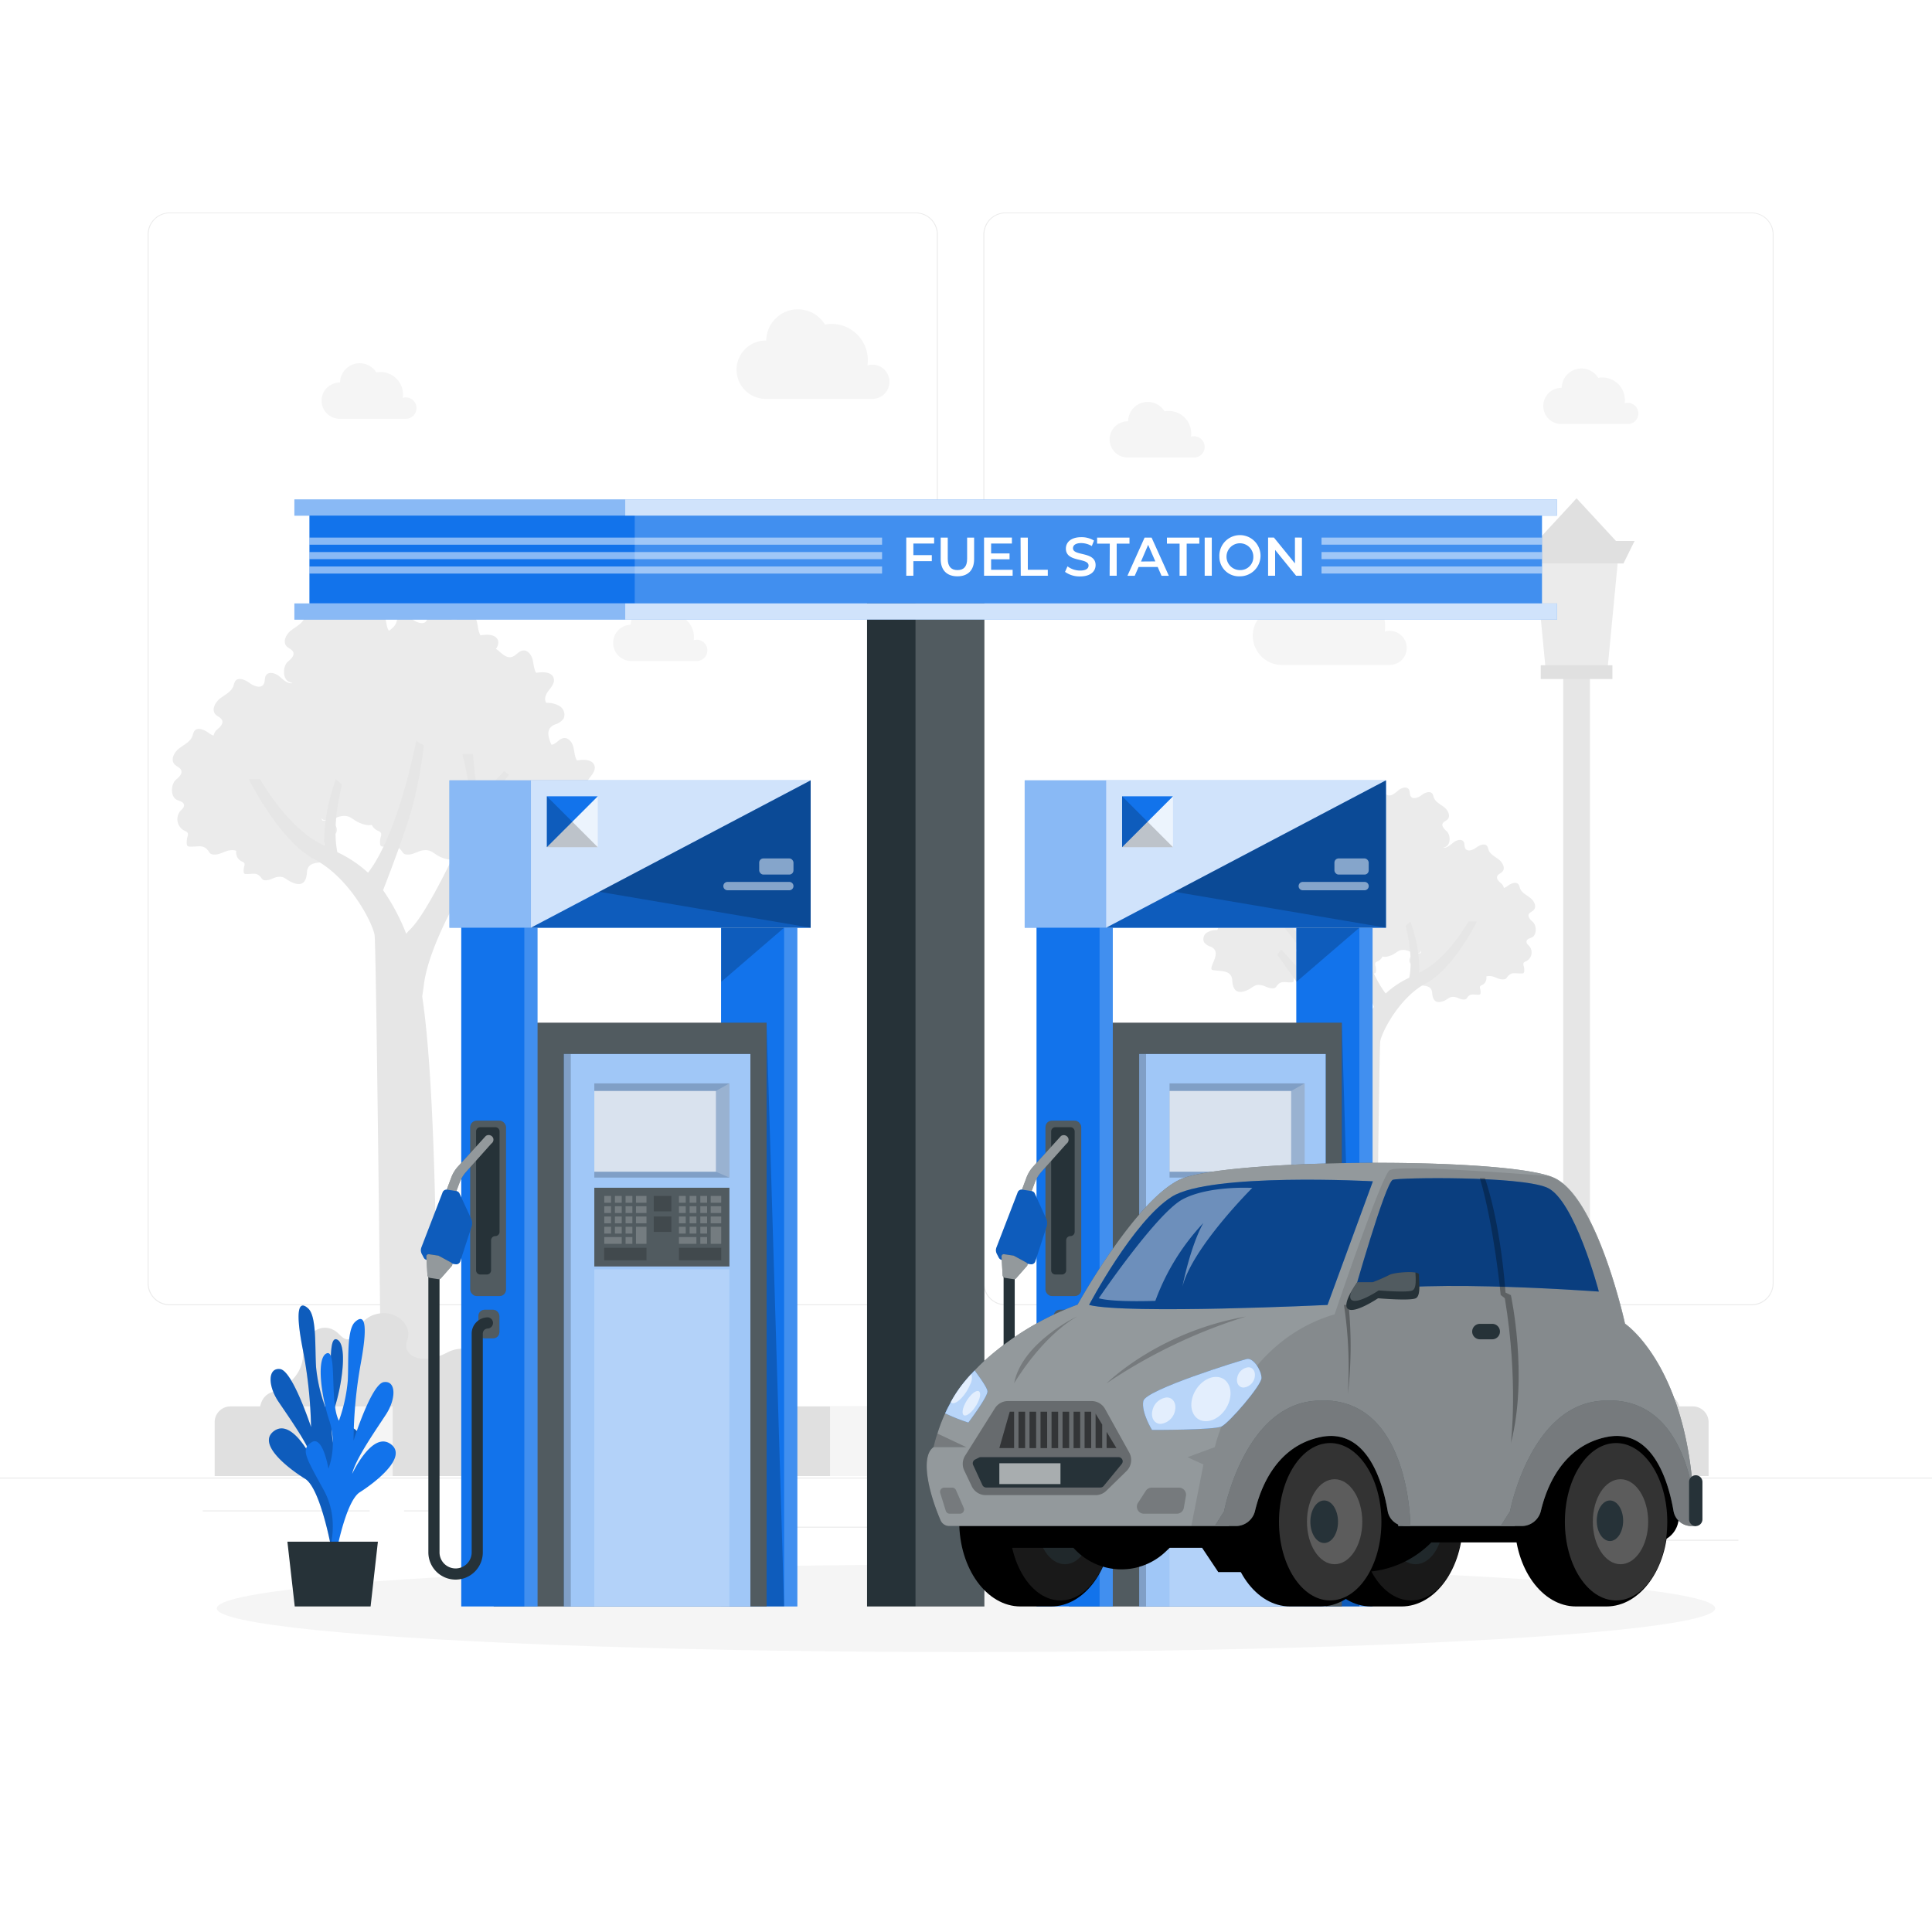 <svg class="animated" id="freepik_stories-fuel-station" xmlns="http://www.w3.org/2000/svg" viewBox="0 0 500 500" version="1.1" xmlns:xlink="http://www.w3.org/1999/xlink" xmlns:svgjs="http://svgjs.com/svgjs"><style>svg#freepik_stories-fuel-station:not(.animated) .animable {opacity: 0;}svg#freepik_stories-fuel-station.animated #freepik--Vehicle--inject-32 {animation: 1.5s Infinite  linear wind;animation-delay: 0s;}            @keyframes wind {                0% {                    transform: rotate( 0deg );                }                25% {                    transform: rotate( 1deg );                }                75% {                    transform: rotate( -1deg );                }            }        </style><g id="freepik--background-complete--inject-32" class="animable" style="transform-origin: 250px 228.23px;"><rect y="382.4" width="500" height="0.25" style="fill: rgb(235, 235, 235); transform-origin: 250px 382.525px;" id="el0it05tu26q8j" class="animable"></rect><rect x="416.78" y="398.49" width="33.12" height="0.25" style="fill: rgb(235, 235, 235); transform-origin: 433.34px 398.615px;" id="elrzo28y3o9m" class="animable"></rect><rect x="322.53" y="401.21" width="8.69" height="0.25" style="fill: rgb(235, 235, 235); transform-origin: 326.875px 401.335px;" id="elv6g1qan089d" class="animable"></rect><rect x="396.59" y="389.21" width="19.19" height="0.25" style="fill: rgb(235, 235, 235); transform-origin: 406.185px 389.335px;" id="elo8dipvv8wbk" class="animable"></rect><rect x="52.46" y="390.89" width="43.19" height="0.25" style="fill: rgb(235, 235, 235); transform-origin: 74.055px 391.015px;" id="el6brgllq45fu" class="animable"></rect><rect x="104.56" y="390.89" width="6.33" height="0.25" style="fill: rgb(235, 235, 235); transform-origin: 107.725px 391.015px;" id="elxnpe9s6g1h" class="animable"></rect><rect x="131.47" y="395.11" width="93.68" height="0.25" style="fill: rgb(235, 235, 235); transform-origin: 178.31px 395.235px;" id="elus08fa3x8z" class="animable"></rect><path d="M237,337.8H43.91a5.71,5.71,0,0,1-5.7-5.71V60.66A5.71,5.71,0,0,1,43.91,55H237a5.71,5.71,0,0,1,5.71,5.71V332.09A5.71,5.71,0,0,1,237,337.8ZM43.91,55.2a5.46,5.46,0,0,0-5.45,5.46V332.09a5.46,5.46,0,0,0,5.45,5.46H237a5.47,5.47,0,0,0,5.46-5.46V60.66A5.47,5.47,0,0,0,237,55.2Z" style="fill: rgb(235, 235, 235); transform-origin: 140.46px 196.4px;" id="elgevcqrxnka" class="animable"></path><path d="M453.31,337.8H260.21a5.72,5.72,0,0,1-5.71-5.71V60.66A5.72,5.72,0,0,1,260.21,55h193.1A5.71,5.71,0,0,1,459,60.66V332.09A5.71,5.71,0,0,1,453.31,337.8ZM260.21,55.2a5.47,5.47,0,0,0-5.46,5.46V332.09a5.47,5.47,0,0,0,5.46,5.46h193.1a5.47,5.47,0,0,0,5.46-5.46V60.66a5.47,5.47,0,0,0-5.46-5.46Z" style="fill: rgb(235, 235, 235); transform-origin: 356.75px 196.4px;" id="el9cn3v2zrydh" class="animable"></path><path d="M230.19,98.8a4.43,4.43,0,0,0-4.43-4.43,4.49,4.49,0,0,0-1.27.19,8.71,8.71,0,0,0,.1-1.36,9.36,9.36,0,0,0-9.37-9.37,9.85,9.85,0,0,0-1.73.16,8.19,8.19,0,0,0-15.19,4.14h-.13a7.55,7.55,0,1,0,0,15.1h27.72A4.43,4.43,0,0,0,230.19,98.8Z" style="fill: rgb(245, 245, 245); transform-origin: 210.405px 91.64px;" id="elt7hqsicajkn" class="animable"></path><path d="M364.07,167.7a4.42,4.42,0,0,0-4.42-4.43,4.5,4.5,0,0,0-1.28.19,8.71,8.71,0,0,0,.1-1.36,9.37,9.37,0,0,0-9.37-9.37,9.74,9.74,0,0,0-1.72.16A8.19,8.19,0,0,0,332.19,157h-.14a7.55,7.55,0,1,0,0,15.09h27.72A4.42,4.42,0,0,0,364.07,167.7Z" style="fill: rgb(245, 245, 245); transform-origin: 344.148px 160.522px;" id="elac3svcf3vfi" class="animable"></path><path d="M311.77,115.66a2.75,2.75,0,0,0-2.75-2.75,2.56,2.56,0,0,0-.79.12,6,6,0,0,0,.06-.85,5.83,5.83,0,0,0-5.83-5.82,5.32,5.32,0,0,0-1.07.1,5.1,5.1,0,0,0-9.45,2.57h-.08a4.69,4.69,0,1,0,0,9.38h17.23A2.75,2.75,0,0,0,311.77,115.66Z" style="fill: rgb(245, 245, 245); transform-origin: 299.47px 111.215px;" id="elrgxl074hiic" class="animable"></path><path d="M424,107a2.75,2.75,0,0,0-2.75-2.75,2.56,2.56,0,0,0-.79.12,6,6,0,0,0,.06-.85,5.83,5.83,0,0,0-5.83-5.83,5.39,5.39,0,0,0-1.07.11,5.1,5.1,0,0,0-9.45,2.57h-.08a4.69,4.69,0,0,0,0,9.38h17.23A2.75,2.75,0,0,0,424,107Z" style="fill: rgb(245, 245, 245); transform-origin: 411.7px 102.555px;" id="el2hp2mss6e5s" class="animable"></path><path d="M107.78,105.59a2.75,2.75,0,0,0-2.75-2.75,2.61,2.61,0,0,0-.79.12,6,6,0,0,0,.06-.85,5.81,5.81,0,0,0-5.82-5.82,5.49,5.49,0,0,0-1.08.1A5.09,5.09,0,0,0,88,99h-.08a4.69,4.69,0,1,0,0,9.38h17.23A2.75,2.75,0,0,0,107.78,105.59Z" style="fill: rgb(245, 245, 245); transform-origin: 95.505px 101.193px;" id="el8p2stks7w3a" class="animable"></path><path d="M183.07,168.32a2.76,2.76,0,0,0-2.75-2.76,2.9,2.9,0,0,0-.79.12,5.93,5.93,0,0,0,.06-.84,5.83,5.83,0,0,0-5.83-5.83,5.39,5.39,0,0,0-1.07.1,5.1,5.1,0,0,0-9.45,2.57h-.08a4.7,4.7,0,0,0,0,9.39h17.23A2.75,2.75,0,0,0,183.07,168.32Z" style="fill: rgb(245, 245, 245); transform-origin: 170.873px 163.87px;" id="elh7ccktxzp7" class="animable"></path><path d="M146.62,223.29a9.43,9.43,0,0,0,.26-1.72c.21-3.57,3.61-3,6.51-3.49,2.27-.38-3.73-6.1.84-7.94a4,4,0,0,0,2.2-1.54,2.59,2.59,0,0,0-1-3.16,6.06,6.06,0,0,0-3.46-.87c-.75-.91-.14-2.27.58-3.2s1.6-2,1.33-3.11c-.41-1.72-2.82-1.78-4.56-1.45-.64-1-.63-2.34-.94-3.52s-1.25-2.42-2.46-2.28-1.84,1.43-3,1.7c-1.31.3-2.43-.85-3.45-1.71s-2.81-1.4-3.51-.27c-.42.69-.17,1.63-.61,2.3-.76,1.17-2.56.45-3.67-.38s-2.9-1.57-3.68-.42a4.85,4.85,0,0,0-.44,1.19c-.52,1.52-2.17,2.28-3.46,3.26s-2.3,2.92-1.21,4.11c.54.59,1.48.83,1.74,1.58.34.94-.62,1.78-1.38,2.42-1.26,1.08-1.49,4.29.18,5.16.7.37,1.73.49,1.9,1.26s-.55,1.23-1,1.76a3.31,3.31,0,0,0,1,4.93c.4.2.89.35,1,.77a1.5,1.5,0,0,1-.1.93,5.14,5.14,0,0,0-.16,1.79.85.85,0,0,0,.22.56.87.87,0,0,0,.53.15c2.41.11,3.57-.75,5,1.35a1.69,1.69,0,0,0,.5.53,1.55,1.55,0,0,0,.67.17c1.65.13,2.73-.9,4.25-1.09,2.1-.27,2.54.81,4.39,1.68C144.66,226.11,146.07,225.27,146.62,223.29Z" style="fill: rgb(235, 235, 235); transform-origin: 139.432px 207.751px;" id="el5uvc4dbzlve" class="animable"></path><path d="M118.88,220.29a8.53,8.53,0,0,0,.26-1.72c.21-3.57,3.62-3,6.52-3.49,2.26-.38-3.73-6.1.83-7.94a4,4,0,0,0,2.2-1.54,2.58,2.58,0,0,0-1-3.16,6.12,6.12,0,0,0-3.47-.87c-.74-.91-.14-2.27.58-3.19s1.61-2,1.33-3.12c-.41-1.72-2.81-1.78-4.55-1.45-.64-1-.63-2.34-.94-3.52s-1.25-2.42-2.47-2.27-1.84,1.43-3,1.69c-1.3.31-2.43-.84-3.45-1.71s-2.81-1.4-3.51-.26c-.42.68-.17,1.63-.61,2.3-.75,1.16-2.55.44-3.67-.39s-2.89-1.57-3.68-.42a4.83,4.83,0,0,0-.43,1.19c-.53,1.53-2.18,2.29-3.46,3.26s-2.3,2.92-1.22,4.12c.54.59,1.48.82,1.75,1.57.33.94-.63,1.78-1.38,2.43-1.26,1.07-1.49,4.28.17,5.16.7.37,1.73.48,1.9,1.25s-.54,1.23-1,1.76a3.32,3.32,0,0,0,1,4.94c.4.19.9.35,1.05.76a1.62,1.62,0,0,1-.1.94,4.86,4.86,0,0,0-.16,1.78.79.79,0,0,0,.22.56.8.8,0,0,0,.52.15c2.41.11,3.57-.74,5,1.35a1.88,1.88,0,0,0,.51.54,1.64,1.64,0,0,0,.66.16c1.66.14,2.74-.9,4.25-1.09,2.1-.27,2.55.82,4.39,1.69C116.92,223.11,118.33,222.27,118.88,220.29Z" style="fill: rgb(235, 235, 235); transform-origin: 111.692px 204.752px;" id="elo3l8z49gjg" class="animable"></path><path d="M116.21,202.63a8.64,8.64,0,0,0,.26-1.72c.21-3.57,3.62-3,6.51-3.49,2.27-.38-3.73-6.1.84-7.94a4,4,0,0,0,2.2-1.54,2.6,2.6,0,0,0-1-3.16,6.12,6.12,0,0,0-3.47-.87c-.74-.91-.14-2.27.58-3.2s1.61-2,1.33-3.11c-.41-1.72-2.82-1.78-4.55-1.45-.65-1-.63-2.34-.94-3.52s-1.26-2.42-2.47-2.28-1.84,1.43-3,1.7c-1.3.3-2.43-.85-3.45-1.71s-2.81-1.4-3.51-.27c-.42.69-.17,1.63-.61,2.31-.76,1.16-2.55.44-3.67-.39s-2.9-1.57-3.68-.42a4.45,4.45,0,0,0-.43,1.19C96.67,174.28,95,175,93.74,176s-2.3,2.92-1.22,4.11c.54.59,1.48.83,1.75,1.58.33.94-.63,1.78-1.39,2.42-1.26,1.08-1.49,4.29.18,5.16.7.37,1.73.49,1.9,1.26s-.55,1.23-1,1.76a3.31,3.31,0,0,0,1,4.93c.4.2.89.35,1,.77a1.57,1.57,0,0,1-.09.93,4.71,4.71,0,0,0-.16,1.79.84.84,0,0,0,.21.56.91.91,0,0,0,.53.15c2.41.11,3.57-.75,5,1.35a1.69,1.69,0,0,0,.5.53,1.55,1.55,0,0,0,.67.17c1.65.13,2.74-.9,4.25-1.09,2.1-.27,2.54.81,4.39,1.68C114.25,205.45,115.66,204.61,116.21,202.63Z" style="fill: rgb(235, 235, 235); transform-origin: 109.041px 187.088px;" id="elans3xuqeb9" class="animable"></path><path d="M97.94,211.42a8.42,8.42,0,0,0,.26-1.72c.21-3.56,3.62-3,6.51-3.48,2.27-.38-3.73-6.1.84-7.95a4,4,0,0,0,2.2-1.53,2.61,2.61,0,0,0-1-3.17,6.28,6.28,0,0,0-3.47-.87c-.74-.9-.14-2.26.58-3.19s1.6-2,1.33-3.11c-.41-1.72-2.82-1.79-4.55-1.45-.65-1-.63-2.34-1-3.52s-1.25-2.43-2.46-2.28-1.84,1.43-3,1.7c-1.3.3-2.43-.85-3.45-1.71s-2.81-1.41-3.51-.27c-.42.68-.17,1.63-.61,2.3-.76,1.16-2.55.44-3.67-.38s-2.9-1.57-3.68-.43a4.92,4.92,0,0,0-.44,1.2c-.52,1.52-2.17,2.28-3.45,3.26s-2.3,2.92-1.22,4.11c.54.59,1.48.83,1.75,1.58.33.94-.63,1.78-1.39,2.42-1.26,1.07-1.49,4.28.18,5.16.7.37,1.73.48,1.9,1.26s-.55,1.22-1,1.76a3.31,3.31,0,0,0,1,4.93c.4.19.89.35,1,.77a1.58,1.58,0,0,1-.09.93,4.71,4.71,0,0,0-.16,1.79.86.86,0,0,0,.21.56.89.89,0,0,0,.53.15c2.41.1,3.57-.75,5,1.35a1.69,1.69,0,0,0,.5.53,1.55,1.55,0,0,0,.67.17c1.65.13,2.74-.9,4.25-1.09,2.1-.27,2.54.81,4.39,1.68C96,214.25,97.39,213.41,97.94,211.42Z" style="fill: rgb(235, 235, 235); transform-origin: 90.721px 195.889px;" id="el8ehiboc64pq" class="animable"></path><path d="M79.47,207.36a8.42,8.42,0,0,0,.26-1.72c.21-3.57,3.62-3,6.52-3.49,2.26-.38-3.73-6.09.83-7.94a4.05,4.05,0,0,0,2.21-1.53,2.6,2.6,0,0,0-1-3.17,6.1,6.1,0,0,0-3.46-.87c-.75-.9-.14-2.27.58-3.19s1.6-2,1.33-3.12c-.42-1.72-2.82-1.78-4.56-1.45-.64-1-.63-2.34-.94-3.52s-1.25-2.42-2.46-2.27-1.85,1.43-3,1.69c-1.3.31-2.43-.84-3.45-1.71s-2.8-1.4-3.51-.26c-.42.68-.17,1.63-.6,2.3-.76,1.16-2.56.44-3.68-.38s-2.89-1.57-3.68-.43a4.83,4.83,0,0,0-.43,1.19c-.53,1.53-2.18,2.29-3.46,3.26s-2.3,2.93-1.21,4.12c.53.59,1.47.83,1.74,1.58.33.93-.62,1.77-1.38,2.42-1.26,1.07-1.49,4.28.18,5.16.7.37,1.72.48,1.89,1.25s-.54,1.23-1,1.76a3.31,3.31,0,0,0,1,4.94c.4.19.89.35,1,.77a1.59,1.59,0,0,1-.1.93,4.88,4.88,0,0,0-.16,1.78.79.79,0,0,0,.22.56.75.75,0,0,0,.53.15c2.41.11,3.57-.74,5,1.35a1.73,1.73,0,0,0,.5.54,1.64,1.64,0,0,0,.66.16c1.66.14,2.74-.89,4.25-1.09,2.1-.26,2.55.82,4.4,1.69C77.52,210.18,78.93,209.34,79.47,207.36Z" style="fill: rgb(235, 235, 235); transform-origin: 72.297px 191.822px;" id="ele6xvvg9wu46" class="animable"></path><path d="M79.23,227.11a6.59,6.59,0,0,0,.21-1.35c.16-2.81,2.84-2.37,5.13-2.75,1.78-.3-2.94-4.8.65-6.25A3.18,3.18,0,0,0,87,215.55a2,2,0,0,0-.78-2.49,4.86,4.86,0,0,0-2.73-.69c-.59-.71-.11-1.78.45-2.51s1.27-1.56,1-2.45c-.32-1.36-2.22-1.41-3.59-1.14a10.27,10.27,0,0,1-.74-2.78c-.24-.93-1-1.91-1.94-1.79s-1.45,1.13-2.33,1.33-1.91-.66-2.72-1.34-2.21-1.1-2.76-.21c-.33.54-.13,1.28-.48,1.81-.59.92-2,.35-2.89-.3s-2.28-1.24-2.9-.33a3.63,3.63,0,0,0-.34.94c-.42,1.2-1.71,1.79-2.72,2.56s-1.81,2.3-1,3.24c.42.47,1.17.65,1.37,1.24.27.74-.49,1.4-1.08,1.91-1,.85-1.18,3.37.14,4.06.55.3,1.36.38,1.49,1s-.43,1-.8,1.39a2.61,2.61,0,0,0,.8,3.88c.32.15.7.28.82.61a1.24,1.24,0,0,1-.07.73,4,4,0,0,0-.13,1.41.51.51,0,0,0,.59.56c1.89.08,2.81-.59,4,1.06a1.31,1.31,0,0,0,.39.42,1.18,1.18,0,0,0,.52.13c1.31.11,2.16-.7,3.35-.86,1.65-.21,2,.64,3.46,1.33C77.69,229.34,78.8,228.67,79.23,227.11Z" style="fill: rgb(235, 235, 235); transform-origin: 73.592px 214.883px;" id="el63xbd1ctmfx" class="animable"></path><path d="M68.88,220.29a7.87,7.87,0,0,0,.26-1.72c.22-3.57,3.62-3,6.52-3.49,2.26-.38-3.73-6.1.83-7.94a4,4,0,0,0,2.21-1.54,2.59,2.59,0,0,0-1-3.16,6.06,6.06,0,0,0-3.46-.87c-.75-.91-.14-2.27.58-3.19s1.6-2,1.33-3.12c-.41-1.72-2.82-1.78-4.56-1.45-.64-1-.63-2.34-.94-3.52s-1.25-2.42-2.46-2.27-1.84,1.43-3,1.69c-1.31.31-2.43-.84-3.45-1.71s-2.81-1.4-3.51-.26c-.43.68-.17,1.63-.61,2.3-.76,1.16-2.56.44-3.67-.39s-2.9-1.57-3.68-.42a4.47,4.47,0,0,0-.44,1.19c-.53,1.53-2.17,2.29-3.46,3.26s-2.3,2.92-1.21,4.12c.54.59,1.48.82,1.74,1.57.34.94-.62,1.78-1.38,2.43-1.26,1.07-1.49,4.28.18,5.16.7.37,1.73.48,1.9,1.25s-.55,1.23-1,1.76a3.33,3.33,0,0,0,1,4.94c.4.19.89.35,1,.76a1.54,1.54,0,0,1-.1.94,5.09,5.09,0,0,0-.16,1.78.79.79,0,0,0,.22.56.81.81,0,0,0,.53.15c2.41.11,3.57-.74,5,1.35a1.84,1.84,0,0,0,.5.54,1.69,1.69,0,0,0,.67.16c1.65.14,2.73-.9,4.25-1.09,2.1-.27,2.54.82,4.39,1.69C66.93,223.11,68.34,222.27,68.88,220.29Z" style="fill: rgb(235, 235, 235); transform-origin: 61.702px 204.752px;" id="elnzahh5c4fh" class="animable"></path><path d="M97.94,189.7A8.64,8.64,0,0,0,98.2,188c.21-3.57,3.62-3,6.51-3.49,2.27-.38-3.73-6.1.84-7.94a4,4,0,0,0,2.2-1.54,2.6,2.6,0,0,0-1-3.16,6.12,6.12,0,0,0-3.47-.87c-.74-.91-.14-2.27.58-3.19s1.6-2,1.33-3.12c-.41-1.72-2.82-1.78-4.55-1.45-.65-1-.63-2.34-1-3.52s-1.25-2.42-2.46-2.28-1.84,1.43-3,1.7c-1.3.31-2.43-.85-3.45-1.71s-2.81-1.4-3.51-.26c-.42.68-.17,1.63-.61,2.3-.76,1.16-2.55.44-3.67-.39s-2.9-1.57-3.68-.42a4.85,4.85,0,0,0-.44,1.19c-.52,1.52-2.17,2.28-3.45,3.26s-2.3,2.92-1.22,4.12c.54.58,1.48.82,1.75,1.57.33.94-.63,1.78-1.39,2.42-1.26,1.08-1.49,4.29.18,5.17.7.36,1.73.48,1.9,1.25s-.55,1.23-1,1.76a3.31,3.31,0,0,0,1,4.93c.4.2.89.35,1,.77a1.57,1.57,0,0,1-.09.93,4.71,4.71,0,0,0-.16,1.79.82.82,0,0,0,.21.56.89.89,0,0,0,.53.15c2.41.11,3.57-.74,5,1.35a1.69,1.69,0,0,0,.5.53,1.55,1.55,0,0,0,.67.17c1.65.14,2.74-.9,4.25-1.09,2.1-.27,2.54.81,4.39,1.68C96,192.52,97.39,191.68,97.94,189.7Z" style="fill: rgb(235, 235, 235); transform-origin: 90.721px 174.175px;" id="el4piyq6wup7j" class="animable"></path><path d="M121.66,190.91a8.42,8.42,0,0,0,.26-1.72c.21-3.57,3.62-3,6.51-3.49,2.27-.38-3.73-6.09.84-7.94a4,4,0,0,0,2.2-1.53,2.61,2.61,0,0,0-1-3.17,6.12,6.12,0,0,0-3.47-.87c-.74-.9-.14-2.27.58-3.19s1.61-2,1.33-3.12c-.41-1.72-2.81-1.78-4.55-1.45-.64-1-.63-2.34-.94-3.52s-1.26-2.42-2.47-2.27-1.84,1.43-3,1.69c-1.3.31-2.43-.84-3.45-1.71s-2.81-1.4-3.51-.26c-.42.68-.17,1.63-.61,2.3-.76,1.16-2.55.44-3.67-.38s-2.9-1.57-3.68-.43a4.83,4.83,0,0,0-.43,1.19c-.53,1.53-2.18,2.29-3.46,3.26s-2.3,2.93-1.22,4.12c.54.59,1.48.83,1.75,1.58.33.93-.63,1.77-1.39,2.42-1.26,1.07-1.49,4.28.18,5.16.7.37,1.73.48,1.9,1.25s-.55,1.23-1,1.76a3.32,3.32,0,0,0,1,4.94c.4.19.89.35,1,.77a1.59,1.59,0,0,1-.09.93,4.67,4.67,0,0,0-.16,1.78.82.82,0,0,0,.21.56.78.78,0,0,0,.53.15c2.41.11,3.57-.74,5,1.35a1.73,1.73,0,0,0,.5.54,1.69,1.69,0,0,0,.67.16c1.65.14,2.74-.89,4.25-1.09,2.1-.26,2.54.82,4.39,1.69C119.7,193.73,121.11,192.89,121.66,190.91Z" style="fill: rgb(235, 235, 235); transform-origin: 114.466px 175.372px;" id="el2fcq0a5cvsq" class="animable"></path><path d="M136.07,200.62a8.64,8.64,0,0,0,.26-1.72c.21-3.57,3.61-3,6.51-3.49,2.27-.38-3.73-6.1.84-7.94a4,4,0,0,0,2.2-1.54,2.6,2.6,0,0,0-1-3.16,6.12,6.12,0,0,0-3.47-.87c-.74-.91-.14-2.27.58-3.19s1.6-2,1.33-3.12c-.41-1.72-2.82-1.78-4.55-1.45-.65-1-.63-2.34-.95-3.52s-1.25-2.42-2.46-2.27-1.84,1.43-3,1.69c-1.3.31-2.43-.85-3.45-1.71s-2.81-1.4-3.51-.26c-.42.68-.17,1.63-.61,2.3-.76,1.16-2.56.44-3.67-.39s-2.9-1.57-3.68-.42a4.85,4.85,0,0,0-.44,1.19c-.52,1.53-2.17,2.28-3.45,3.26s-2.3,2.92-1.22,4.12c.54.59,1.48.82,1.75,1.57.33.94-.63,1.78-1.39,2.43-1.26,1.07-1.49,4.28.18,5.16.7.36,1.73.48,1.9,1.25s-.55,1.23-1,1.76a3.32,3.32,0,0,0,1,4.94c.4.19.89.34,1,.76a1.57,1.57,0,0,1-.09.93,4.71,4.71,0,0,0-.16,1.79.78.78,0,0,0,.21.56.89.89,0,0,0,.53.15c2.41.11,3.57-.74,5,1.35a1.69,1.69,0,0,0,.5.53,1.55,1.55,0,0,0,.67.17c1.65.14,2.74-.9,4.25-1.09,2.1-.27,2.54.82,4.39,1.68C134.11,203.44,135.52,202.6,136.07,200.62Z" style="fill: rgb(235, 235, 235); transform-origin: 128.876px 185.082px;" id="eltmx9bw00uaf" class="animable"></path><path d="M131.7,212.89s-6,8.52-8.11,11.22-12.46,19.53-13.88,30.66c-.15,1.19-.3,2.21-.44,3.11,4.47,29.49,3.77,103.46,3.61,112.7H98.72c-.13-10.42-1.33-125.65-1.78-128.56-.46-3.08-6.38-14.8-15.53-19.61s-17-20.74-17-20.74h2.91s5.41,9.76,13.1,15.17a31,31,0,0,0,3.45,2,49.21,49.21,0,0,1,3.06-17.22l1.57,1.45c-2.12,8.7-1.84,14.27-1.2,17.47a31.53,31.53,0,0,1,7.95,5.32c8-10.37,12.46-34.09,12.46-34.09l2,1.12a120.81,120.81,0,0,1-2.63,14.55c-1.5,6.13-5.89,17.69-7.94,22.94a54.22,54.22,0,0,1,6,11.31,5,5,0,0,1,.77-.93c5.2-4.69,15-26.88,15-26.88,2.37-5.16-1.24-18.7-1.24-18.7h2.72l1.22,11.84,6.86-7.48,1.25,1L124.43,210l-3.74,11.84,9.76-10.8Z" style="fill: rgb(230, 230, 230); transform-origin: 98.065px 281.175px;" id="elq4ixhlkeel8" class="animable"></path><path d="M319.11,255.06a5.72,5.72,0,0,1-.2-1.32c-.17-2.74-2.78-2.3-5-2.68-1.74-.29,2.86-4.67-.64-6.09a3,3,0,0,1-1.69-1.18,2,2,0,0,1,.76-2.43,4.69,4.69,0,0,1,2.66-.66c.57-.7.1-1.74-.45-2.45s-1.23-1.52-1-2.39c.32-1.32,2.16-1.37,3.5-1.11a9.76,9.76,0,0,0,.72-2.71c.24-.9,1-1.86,1.89-1.74s1.41,1.1,2.27,1.3,1.87-.65,2.65-1.31,2.15-1.08,2.69-.21c.33.53.13,1.25.47,1.77.58.89,2,.34,2.82-.29s2.22-1.21,2.82-.33a3.31,3.31,0,0,1,.33.91c.41,1.17,1.67,1.76,2.66,2.51s1.76,2.24.93,3.15c-.41.45-1.14.64-1.34,1.21-.26.72.48,1.37,1.06,1.86,1,.82,1.14,3.29-.14,4-.53.28-1.32.37-1.45,1s.42.94.77,1.35a2.54,2.54,0,0,1-.77,3.79c-.31.15-.69.27-.8.59a1.24,1.24,0,0,0,.07.71,3.55,3.55,0,0,1,.12,1.37.63.63,0,0,1-.16.44.7.7,0,0,1-.41.11c-1.85.08-2.74-.57-3.87,1a1.21,1.21,0,0,1-.38.4,1.1,1.1,0,0,1-.51.13c-1.27.11-2.1-.69-3.26-.83-1.61-.21-1.95.62-3.37,1.29C320.61,257.23,319.52,256.58,319.11,255.06Z" style="fill: rgb(235, 235, 235); transform-origin: 324.619px 243.147px;" id="elrgy7iajvumn" class="animable"></path><path d="M340.39,252.76a6.32,6.32,0,0,1-.2-1.32c-.17-2.74-2.78-2.3-5-2.68-1.74-.29,2.86-4.67-.64-6.09a3,3,0,0,1-1.69-1.18,2,2,0,0,1,.76-2.43,4.69,4.69,0,0,1,2.66-.66c.57-.7.1-1.74-.45-2.45s-1.23-1.52-1-2.39c.32-1.32,2.16-1.37,3.5-1.11a9.76,9.76,0,0,0,.72-2.71c.24-.9,1-1.85,1.89-1.74s1.41,1.1,2.27,1.3,1.87-.65,2.65-1.31,2.15-1.08,2.69-.21c.33.53.13,1.26.47,1.77.58.89,2,.34,2.82-.29s2.22-1.21,2.82-.33a3.31,3.31,0,0,1,.33.91c.41,1.17,1.67,1.76,2.66,2.51s1.76,2.24.93,3.15c-.41.45-1.14.64-1.34,1.21s.48,1.37,1.06,1.86c1,.82,1.14,3.29-.14,4-.53.28-1.32.37-1.45,1s.42.95.78,1.35a2.55,2.55,0,0,1-.78,3.79c-.31.15-.69.27-.8.59a1.24,1.24,0,0,0,.07.71,3.58,3.58,0,0,1,.12,1.38.62.62,0,0,1-.16.43.7.7,0,0,1-.41.11c-1.85.08-2.74-.57-3.86,1a1.35,1.35,0,0,1-.39.4,1.1,1.1,0,0,1-.51.13c-1.27.11-2.1-.69-3.26-.83-1.61-.21-1.95.62-3.37,1.29C341.89,254.93,340.8,254.28,340.39,252.76Z" style="fill: rgb(235, 235, 235); transform-origin: 345.899px 240.847px;" id="elpv1ihoht9r" class="animable"></path><path d="M342.44,239.21a6.32,6.32,0,0,1-.2-1.32c-.17-2.74-2.78-2.31-5-2.68-1.74-.29,2.86-4.68-.64-6.09a3,3,0,0,1-1.69-1.18,2,2,0,0,1,.76-2.43,4.69,4.69,0,0,1,2.66-.66c.57-.7.11-1.74-.45-2.45s-1.23-1.52-1-2.39c.32-1.33,2.16-1.37,3.5-1.12a9.6,9.6,0,0,0,.72-2.7c.24-.91,1-1.86,1.89-1.74s1.41,1.09,2.27,1.3,1.87-.65,2.65-1.31,2.15-1.08,2.69-.21c.33.52.13,1.25.47,1.77.58.89,2,.34,2.82-.3s2.22-1.2,2.82-.32a3.2,3.2,0,0,1,.33.91c.41,1.17,1.67,1.75,2.66,2.5s1.76,2.25.93,3.16c-.41.45-1.13.64-1.34,1.21-.25.72.48,1.36,1.06,1.86,1,.82,1.15,3.29-.13,4-.54.28-1.33.37-1.46,1s.42.94.78,1.35a2.55,2.55,0,0,1-.78,3.79c-.31.15-.69.27-.8.59a1.24,1.24,0,0,0,.07.71,3.74,3.74,0,0,1,.13,1.37.51.51,0,0,1-.58.55c-1.84.08-2.74-.57-3.86,1a1.28,1.28,0,0,1-.39.41,1.24,1.24,0,0,1-.51.13c-1.27.1-2.1-.69-3.26-.84-1.61-.2-2,.63-3.37,1.3C343.94,241.38,342.86,240.73,342.44,239.21Z" style="fill: rgb(235, 235, 235); transform-origin: 347.951px 227.299px;" id="elzol1f547eye" class="animable"></path><path d="M356.45,246a6.35,6.35,0,0,1-.19-1.32c-.17-2.74-2.78-2.31-5-2.68-1.74-.29,2.86-4.68-.64-6.09a3,3,0,0,1-1.69-1.18,2,2,0,0,1,.76-2.43,4.69,4.69,0,0,1,2.66-.66c.57-.7.1-1.74-.45-2.45s-1.23-1.52-1-2.39c.32-1.33,2.16-1.37,3.5-1.12a9.6,9.6,0,0,0,.72-2.7c.24-.91,1-1.86,1.89-1.74s1.41,1.09,2.27,1.3,1.87-.65,2.65-1.31,2.15-1.08,2.69-.21c.32.52.13,1.25.47,1.77.58.89,2,.34,2.82-.3s2.22-1.2,2.82-.32a4,4,0,0,1,.33.91c.41,1.17,1.67,1.75,2.66,2.5s1.76,2.25.93,3.16c-.41.45-1.14.64-1.34,1.21-.26.72.48,1.36,1.06,1.86,1,.82,1.14,3.29-.14,4-.53.28-1.32.37-1.45,1s.42.94.77,1.35a2.54,2.54,0,0,1-.77,3.79c-.31.15-.69.27-.8.59a1.16,1.16,0,0,0,.07.71,3.53,3.53,0,0,1,.12,1.37.59.59,0,0,1-.16.43.66.66,0,0,1-.41.12c-1.85.08-2.74-.57-3.87,1a1.15,1.15,0,0,1-.38.41,1.1,1.1,0,0,1-.51.13c-1.27.1-2.1-.69-3.26-.84-1.61-.2-1.95.63-3.37,1.3C358,248.13,356.87,247.48,356.45,246Z" style="fill: rgb(235, 235, 235); transform-origin: 361.969px 234.075px;" id="elpd85achrrfn" class="animable"></path><path d="M370.62,242.84a7.06,7.06,0,0,1-.2-1.32c-.16-2.74-2.77-2.3-5-2.67-1.73-.29,2.87-4.68-.64-6.1a3.08,3.08,0,0,1-1.69-1.18,2,2,0,0,1,.77-2.43,4.66,4.66,0,0,1,2.65-.66c.58-.7.11-1.74-.44-2.45s-1.23-1.52-1-2.39c.31-1.32,2.16-1.37,3.49-1.11a9.44,9.44,0,0,0,.73-2.71c.23-.9,1-1.85,1.89-1.74s1.41,1.1,2.27,1.3,1.86-.65,2.65-1.31,2.15-1.08,2.69-.21c.32.53.13,1.26.46,1.77.59.89,2,.34,2.82-.29s2.22-1.21,2.83-.33a4.12,4.12,0,0,1,.33.91c.4,1.17,1.67,1.76,2.65,2.51s1.77,2.24.94,3.15c-.42.46-1.14.64-1.34,1.21-.26.72.48,1.37,1.06,1.86,1,.82,1.14,3.29-.14,4-.54.28-1.32.37-1.46,1s.42,1,.78,1.35a2.54,2.54,0,0,1-.78,3.79c-.3.15-.68.27-.8.59a1.17,1.17,0,0,0,.08.71,4,4,0,0,1,.12,1.38.63.63,0,0,1-.17.43.67.67,0,0,1-.4.11c-1.85.08-2.74-.57-3.87,1a1.49,1.49,0,0,1-.38.41,1.31,1.31,0,0,1-.51.12c-1.27.11-2.1-.69-3.26-.83-1.61-.21-2,.62-3.37,1.29C372.12,245,371,244.36,370.62,242.84Z" style="fill: rgb(235, 235, 235); transform-origin: 376.135px 230.925px;" id="elzknfi6t1jhc" class="animable"></path><path d="M370.81,258a4.63,4.63,0,0,1-.16-1c-.13-2.16-2.19-1.82-3.94-2.11-1.36-.23,2.26-3.68-.5-4.8a2.42,2.42,0,0,1-1.33-.93,1.56,1.56,0,0,1,.6-1.91,3.68,3.68,0,0,1,2.09-.52c.45-.55.09-1.37-.35-1.93s-1-1.2-.8-1.88c.25-1,1.7-1.08,2.75-.88a7.53,7.53,0,0,0,.57-2.13c.19-.71.75-1.46,1.49-1.37s1.11.86,1.79,1,1.46-.51,2.08-1,1.7-.85,2.12-.16c.26.41.1,1,.37,1.39.46.7,1.54.27,2.22-.23s1.75-1,2.22-.26a2.58,2.58,0,0,1,.26.72c.32.92,1.32,1.38,2.09,2s1.39,1.77.74,2.49c-.33.35-.9.5-1.06,1s.38,1.07.84,1.46c.76.65.9,2.59-.11,3.12-.42.22-1,.29-1.15.76s.33.74.62,1.06a2,2,0,0,1-.62,3c-.24.12-.54.21-.63.47a1,1,0,0,0,.06.56,3,3,0,0,1,.1,1.08.51.51,0,0,1-.13.34.59.59,0,0,1-.32.09c-1.46.06-2.16-.45-3.05.81a1,1,0,0,1-.3.33,1.07,1.07,0,0,1-.4.1c-1,.08-1.66-.55-2.57-.66-1.27-.16-1.54.49-2.65,1C372,259.7,371.14,259.19,370.81,258Z" style="fill: rgb(235, 235, 235); transform-origin: 375.135px 248.659px;" id="elzp9vgox2lyg" class="animable"></path><path d="M378.75,252.76a5.72,5.72,0,0,1-.2-1.32c-.17-2.74-2.78-2.3-5-2.68-1.74-.29,2.86-4.67-.64-6.09a3,3,0,0,1-1.69-1.18,2,2,0,0,1,.76-2.43,4.69,4.69,0,0,1,2.66-.66c.57-.7.1-1.74-.45-2.45s-1.23-1.52-1-2.39c.32-1.32,2.16-1.37,3.5-1.11a9.76,9.76,0,0,0,.72-2.71c.24-.9,1-1.85,1.89-1.74s1.41,1.1,2.27,1.3,1.87-.65,2.65-1.31,2.15-1.08,2.69-.21c.33.53.13,1.26.47,1.77.58.89,2,.34,2.82-.29s2.22-1.21,2.82-.33a3.31,3.31,0,0,1,.33.91c.41,1.17,1.67,1.76,2.66,2.51s1.76,2.24.93,3.15c-.41.45-1.14.64-1.34,1.21s.48,1.37,1.06,1.86c1,.82,1.14,3.29-.14,4-.53.28-1.32.37-1.45,1s.42.95.77,1.35a2.54,2.54,0,0,1-.77,3.79c-.31.15-.69.27-.8.59a1.24,1.24,0,0,0,.07.71,3.58,3.58,0,0,1,.12,1.38.62.62,0,0,1-.16.43.7.7,0,0,1-.41.11c-1.85.08-2.74-.57-3.86,1a1.35,1.35,0,0,1-.39.4,1.1,1.1,0,0,1-.51.13c-1.27.11-2.1-.69-3.26-.83-1.61-.21-2,.62-3.37,1.29C380.25,254.93,379.16,254.28,378.75,252.76Z" style="fill: rgb(235, 235, 235); transform-origin: 384.259px 240.847px;" id="elc87cbs5opqp" class="animable"></path><path d="M356.45,229.29a6.35,6.35,0,0,1-.19-1.32c-.17-2.74-2.78-2.31-5-2.68-1.74-.29,2.86-4.68-.64-6.09a3,3,0,0,1-1.69-1.18,2,2,0,0,1,.76-2.43,4.69,4.69,0,0,1,2.66-.66c.57-.7.1-1.74-.45-2.45s-1.23-1.52-1-2.39c.32-1.33,2.16-1.37,3.5-1.12a9.6,9.6,0,0,0,.72-2.7c.24-.91,1-1.86,1.89-1.74s1.41,1.09,2.27,1.3,1.87-.65,2.65-1.31,2.15-1.08,2.69-.21c.32.52.13,1.25.47,1.77.58.89,2,.34,2.82-.3s2.22-1.2,2.82-.32a4,4,0,0,1,.33.91c.41,1.17,1.67,1.75,2.66,2.5s1.76,2.25.93,3.16c-.41.45-1.14.64-1.34,1.21s.48,1.36,1.06,1.86c1,.82,1.14,3.29-.14,4-.53.28-1.32.37-1.45,1s.42.94.77,1.35a2.54,2.54,0,0,1-.77,3.79c-.31.15-.69.27-.8.59a1.16,1.16,0,0,0,.07.71,3.53,3.53,0,0,1,.12,1.37.59.59,0,0,1-.16.43.66.66,0,0,1-.41.12c-1.85.08-2.74-.57-3.87,1a1.15,1.15,0,0,1-.38.41,1.1,1.1,0,0,1-.51.13c-1.27.1-2.1-.69-3.26-.84-1.61-.2-1.95.63-3.37,1.3C358,231.46,356.87,230.81,356.45,229.29Z" style="fill: rgb(235, 235, 235); transform-origin: 361.969px 217.378px;" id="el15utb59oh8e" class="animable"></path><path d="M338.25,230.22a7.06,7.06,0,0,1-.2-1.32c-.16-2.74-2.77-2.3-5-2.68-1.73-.29,2.87-4.67-.64-6.09a3.08,3.08,0,0,1-1.69-1.18,2,2,0,0,1,.77-2.43,4.69,4.69,0,0,1,2.66-.66c.57-.7.1-1.74-.45-2.45s-1.23-1.52-1-2.39c.32-1.32,2.16-1.37,3.5-1.12a9.6,9.6,0,0,0,.72-2.7c.24-.9,1-1.86,1.89-1.74s1.41,1.09,2.27,1.3,1.86-.65,2.65-1.31,2.15-1.08,2.69-.21c.32.53.13,1.25.47,1.77.58.89,2,.34,2.81-.3s2.23-1.2,2.83-.32a4,4,0,0,1,.33.91c.41,1.17,1.67,1.76,2.66,2.51s1.76,2.24.93,3.15c-.41.45-1.14.64-1.34,1.21-.26.72.48,1.37,1.06,1.86,1,.82,1.14,3.29-.14,4-.53.28-1.32.37-1.45,1s.42.94.77,1.35a2.55,2.55,0,0,1-.77,3.79c-.31.15-.69.27-.8.59a1.16,1.16,0,0,0,.07.71,3.74,3.74,0,0,1,.12,1.37.59.59,0,0,1-.16.43.66.66,0,0,1-.41.12c-1.85.08-2.74-.57-3.87,1a1.15,1.15,0,0,1-.38.41,1.1,1.1,0,0,1-.51.13c-1.27.11-2.1-.69-3.26-.84-1.61-.2-1.95.63-3.37,1.3C339.76,232.39,338.67,231.74,338.25,230.22Z" style="fill: rgb(235, 235, 235); transform-origin: 343.765px 218.308px;" id="elyp3g64gb5j" class="animable"></path><path d="M327.2,237.67a6.32,6.32,0,0,1-.2-1.32c-.16-2.74-2.78-2.31-5-2.68-1.74-.29,2.86-4.68-.64-6.09a3.1,3.1,0,0,1-1.69-1.18,2,2,0,0,1,.76-2.43,4.78,4.78,0,0,1,2.66-.67c.57-.69.11-1.74-.44-2.44s-1.23-1.52-1-2.4c.32-1.32,2.17-1.36,3.5-1.11a9.6,9.6,0,0,0,.72-2.7c.24-.91,1-1.86,1.89-1.74s1.42,1.09,2.28,1.3,1.86-.65,2.64-1.32,2.16-1.07,2.7-.2c.32.52.13,1.25.46,1.77.58.89,2,.33,2.82-.3s2.22-1.2,2.82-.32a3.42,3.42,0,0,1,.34.91c.4,1.17,1.67,1.75,2.65,2.5s1.76,2.25.93,3.16c-.41.45-1.13.63-1.34,1.21s.48,1.36,1.06,1.86c1,.82,1.15,3.28-.13,4-.54.28-1.33.37-1.46,1s.42.94.78,1.35a2.55,2.55,0,0,1-.78,3.79c-.31.14-.68.27-.8.59a1.24,1.24,0,0,0,.07.71,3.74,3.74,0,0,1,.13,1.37.64.64,0,0,1-.17.43.63.63,0,0,1-.4.12c-1.85.08-2.74-.57-3.87,1a1.18,1.18,0,0,1-.39.41,1.24,1.24,0,0,1-.51.13c-1.27.1-2.1-.69-3.26-.84-1.61-.2-1.95.63-3.37,1.29C328.7,239.83,327.62,239.19,327.2,237.67Z" style="fill: rgb(235, 235, 235); transform-origin: 332.716px 225.751px;" id="elozoykhrk0z" class="animable"></path><path d="M330.55,247.08s4.62,6.54,6.22,8.61,9.56,15,10.65,23.53c.11.91.23,1.69.34,2.38-3.43,22.63-2.89,84-2.77,91.13h10.86c.1-8,1-101.07,1.37-103.3s4.9-11.35,11.91-15,13.08-15.92,13.08-15.92H380s-4.14,7.5-10,11.64a22.35,22.35,0,0,1-2.66,1.57,37.51,37.51,0,0,0-2.34-13.21l-1.21,1.12c1.63,6.67,1.42,10.95.92,13.4a24.32,24.32,0,0,0-6.1,4.08c-6.11-7.95-9.55-26.15-9.55-26.15l-1.57.86a93.27,93.27,0,0,0,2,11.16c1.15,4.71,4.52,13.57,6.09,17.6a41.69,41.69,0,0,0-4.62,8.68,3.14,3.14,0,0,0-.59-.71c-4-3.61-11.48-20.63-11.48-20.63-1.81-4,1-14.35,1-14.35h-2.09l-.94,9.09-5.26-5.74-1,.8,5.58,7.17,2.87,9.09-7.49-8.29Z" style="fill: rgb(230, 230, 230); transform-origin: 356.38px 301.845px;" id="el6adbkq3c4mw" class="animable"></path><rect x="404.56" y="146.31" width="6.91" height="222.66" style="fill: rgb(230, 230, 230); transform-origin: 408.015px 257.64px;" id="elz122lnzzp4" class="animable"></rect><polygon points="400.1 174.16 415.93 174.16 418.93 142.87 397.1 142.87 400.1 174.16" style="fill: rgb(235, 235, 235); transform-origin: 408.015px 158.515px;" id="elpvkt76z4og" class="animable"></polygon><polygon points="397.82 140 406.36 130.76 408.01 128.96 409.67 130.76 418.21 140 423.03 140 420.15 145.82 409.67 145.82 406.36 145.82 395.87 145.82 393 140 397.82 140" style="fill: rgb(224, 224, 224); transform-origin: 408.015px 137.39px;" id="el98hu1e38t0d" class="animable"></polygon><g id="el4kdkce9d6l8"><rect x="398.74" y="172.17" width="18.55" height="3.56" style="fill: rgb(224, 224, 224); transform-origin: 408.015px 173.95px; transform: rotate(180deg);" class="animable"></rect></g><path d="M67.17,367.3c-.22-2.61.14-6,3.19-7,5.18-1.71,8.25-5.72,8.08-10.26s5.28-8.95,9.37-4.7,3.54-3.27,9-5.09,10.07,2.6,8.58,6.66,3.89,6.58,10.33,3.13,13.53,2.83,12.16,7.73-.24,5.45,3.83,3.82c3.29-1.32,8.68,1.45,9.28,5.72Z" style="fill: rgb(224, 224, 224); transform-origin: 104.054px 353.569px;" id="elptddnml3aul" class="animable"></path><path d="M434.71,367.3c.25-2.07.14-5.09-2.43-5.94-4-1.33-6.41-4.44-6.27-8s-4.1-6.95-7.27-3.65-2.75-2.54-7-4-7.81,2-6.66,5.17-3,5.11-8,2.44-10.5,2.19-9.45,6,.2,4.23-3,3c-2.68-1.08-7.14,1.35-7.23,4.94Z" style="fill: rgb(224, 224, 224); transform-origin: 406.1px 356.333px;" id="el4g5vf695dau" class="animable"></path><path d="M365.86,367.3H271.75c-1.32-4.41,2.1-9.71,5.83-10.45,4.58-.92,9.19-9,9.4-14.11s8.47-20.92,21.29-11.17,8.93,1.43,18.21-1.31,15.13,5.15,11.06,11.06c0,0,9.32-2.34,13.16,6.36s0,14.11,0,14.11S362.49,361.45,365.86,367.3Z" style="fill: rgb(224, 224, 224); transform-origin: 318.66px 347.879px;" id="el5ok4wrzygl2" class="animable"></path><path d="M442.18,368.28V382H55.56V368.28a4.08,4.08,0,0,1,4-4.3H438.13A4.09,4.09,0,0,1,442.18,368.28Z" style="fill: rgb(224, 224, 224); transform-origin: 248.87px 372.99px;" id="el7r9vmgpttta" class="animable"></path><rect x="77.59" y="363.98" width="24.04" height="18.03" style="fill: rgb(245, 245, 245); transform-origin: 89.61px 372.995px;" id="elyv0a9g5kyk" class="animable"></rect><rect x="123.67" y="363.98" width="23.04" height="18.03" style="fill: rgb(245, 245, 245); transform-origin: 135.19px 372.995px;" id="elwb0jfvy3wqr" class="animable"></rect><rect x="168.74" y="363.98" width="24.04" height="18.03" style="fill: rgb(245, 245, 245); transform-origin: 180.76px 372.995px;" id="el7j9ejhje5nr" class="animable"></rect><rect x="214.81" y="363.98" width="23.04" height="18.03" style="fill: rgb(245, 245, 245); transform-origin: 226.33px 372.995px;" id="elhpfvi1pv40l" class="animable"></rect><rect x="259.88" y="363.98" width="23.04" height="18.03" style="fill: rgb(245, 245, 245); transform-origin: 271.4px 372.995px;" id="elct6qy1yp5ra" class="animable"></rect><rect x="304.96" y="363.98" width="24.04" height="18.03" style="fill: rgb(245, 245, 245); transform-origin: 316.98px 372.995px;" id="elrjwk2nmtohq" class="animable"></rect><rect x="351.03" y="363.98" width="23.04" height="18.03" style="fill: rgb(245, 245, 245); transform-origin: 362.55px 372.995px;" id="eljkfiavcr4z" class="animable"></rect><rect x="396.1" y="363.98" width="24.04" height="18.03" style="fill: rgb(245, 245, 245); transform-origin: 408.12px 372.995px;" id="eljg5slhvb62j" class="animable"></rect></g><g id="freepik--Shadow--inject-32" class="animable" style="transform-origin: 250px 416.24px;"><ellipse id="freepik--path--inject-32" cx="250" cy="416.24" rx="193.89" ry="11.32" style="fill: rgb(245, 245, 245); transform-origin: 250px 416.24px;" class="animable"></ellipse></g><g id="freepik--petrol-machine-2--inject-32" class="animable" style="transform-origin: 308.214px 308.855px;"><rect x="335.48" y="236.61" width="19.74" height="179.14" style="fill: rgb(18, 115, 235); transform-origin: 345.35px 326.18px;" id="elfsxzj2x7gy" class="animable"></rect><g id="ela0opdfg7vdb"><rect x="351.8" y="236.61" width="3.42" height="179.14" style="fill: rgb(255, 255, 255); opacity: 0.2; transform-origin: 353.51px 326.18px;" class="animable"></rect></g><rect x="276.65" y="264.68" width="70.61" height="151.07" style="fill: rgb(38, 50, 56); transform-origin: 311.955px 340.215px;" id="elzd2l8teckb" class="animable"></rect><g id="el9x5yh3fjgub"><rect x="276.65" y="264.68" width="70.61" height="151.07" style="fill: rgb(255, 255, 255); opacity: 0.2; transform-origin: 311.955px 340.215px;" class="animable"></rect></g><rect x="268.25" y="236.61" width="19.74" height="179.14" style="fill: rgb(18, 115, 235); transform-origin: 278.12px 326.18px;" id="elsdmdtodbn4" class="animable"></rect><g id="els1iti5shjoj"><rect x="284.57" y="236.61" width="3.42" height="179.14" style="fill: rgb(255, 255, 255); opacity: 0.2; transform-origin: 286.28px 326.18px;" class="animable"></rect></g><rect x="265.19" y="201.96" width="93.48" height="38.13" style="fill: rgb(18, 115, 235); transform-origin: 311.93px 221.025px;" id="elxlcubqvhfkd" class="animable"></rect><g id="elb91sd8ccwl"><rect x="265.19" y="201.96" width="93.48" height="38.13" style="fill: rgb(255, 255, 255); opacity: 0.5; transform-origin: 311.93px 221.025px;" class="animable"></rect></g><g id="eljvkk0e28sb"><rect x="286.28" y="201.96" width="72.4" height="38.13" style="fill: rgb(255, 255, 255); opacity: 0.6; transform-origin: 322.48px 221.025px;" class="animable"></rect></g><rect x="294.83" y="272.78" width="48.25" height="142.97" style="fill: rgb(18, 115, 235); transform-origin: 318.955px 344.265px;" id="elwd5hdryb1hi" class="animable"></rect><g id="elkd3x03cbo7i"><rect x="294.83" y="272.78" width="48.25" height="142.97" style="fill: rgb(255, 255, 255); opacity: 0.6; transform-origin: 318.955px 344.265px;" class="animable"></rect></g><g id="elh2hkmkglt5s"><rect x="302.68" y="280.38" width="34.96" height="24.38" style="opacity: 0.2; transform-origin: 320.16px 292.57px;" class="animable"></rect></g><rect x="270.57" y="290.03" width="9.25" height="45.39" rx="1.68" style="fill: rgb(38, 50, 56); transform-origin: 275.195px 312.725px;" id="el12n8h3q45nvh" class="animable"></rect><g id="el4qas7f80epg"><rect x="270.57" y="290.03" width="9.25" height="45.39" rx="1.68" style="fill: rgb(255, 255, 255); opacity: 0.2; transform-origin: 275.195px 312.725px;" class="animable"></rect></g><path d="M273.14,329.84h1.69a1.1,1.1,0,0,0,1.1-1.1V321a1.09,1.09,0,0,1,1.09-1.1h0a1.09,1.09,0,0,0,1.1-1.09v-26a1.09,1.09,0,0,0-1.1-1.09h-3.88a1.09,1.09,0,0,0-1.1,1.09v35.94A1.1,1.1,0,0,0,273.14,329.84Z" style="fill: rgb(38, 50, 56); transform-origin: 275.08px 310.78px;" id="el5lx6yftah16" class="animable"></path><rect x="272.7" y="338.96" width="5.42" height="7.4" rx="1.61" style="fill: rgb(38, 50, 56); transform-origin: 275.41px 342.66px;" id="el4cghpv7q50d" class="animable"></rect><g id="elbaranhgdjao"><rect x="272.7" y="338.96" width="5.42" height="7.4" rx="1.61" style="fill: rgb(255, 255, 255); opacity: 0.2; transform-origin: 275.41px 342.66px;" class="animable"></rect></g><path d="M266.73,408.8a7.05,7.05,0,0,1-7-7.05V330.6a1.44,1.44,0,0,1,2.88,0v71.15a4.16,4.16,0,1,0,8.32,0V345.12a4.2,4.2,0,0,1,4.19-4.19,1.45,1.45,0,0,1,0,2.89,1.31,1.31,0,0,0-1.31,1.3v56.63A7,7,0,0,1,266.73,408.8Z" style="fill: rgb(38, 50, 56); transform-origin: 268.09px 368.98px;" id="elzcup3unsr8d" class="animable"></path><path d="M274.58,294l-7.17,7.88a9.08,9.08,0,0,0-1.76,2.88l-2.56,6.86,2.51.32,2.19-5.84a9,9,0,0,1,1.7-2.8L276,296a1.24,1.24,0,0,0,.5-1.35v0A1.26,1.26,0,0,0,274.58,294Z" style="fill: rgb(38, 50, 56); transform-origin: 269.817px 302.857px;" id="elip2thtig8r" class="animable"></path><g id="elw1wjm70c84p"><path d="M274.58,294l-7.17,7.88a9.08,9.08,0,0,0-1.76,2.88l-2.56,6.86,2.51.32,2.19-5.84a9,9,0,0,1,1.7-2.8L276,296a1.24,1.24,0,0,0,.5-1.35v0A1.26,1.26,0,0,0,274.58,294Z" style="fill: rgb(255, 255, 255); opacity: 0.5; transform-origin: 269.817px 302.857px;" class="animable"></path></g><path d="M264.54,307.88l2.43.37a1.09,1.09,0,0,1,.83.62l2.95,6.51a2.9,2.9,0,0,1,.11,2.07l-2.92,9a1.1,1.1,0,0,1-1.2.74l-7.44-1.12a1.13,1.13,0,0,1-.81-.59l-.52-1a2,2,0,0,1-.08-1.66l5.47-14.19A1.08,1.08,0,0,1,264.54,307.88Z" style="fill: rgb(18, 115, 235); transform-origin: 264.374px 317.536px;" id="ella36suatboc" class="animable"></path><g id="elzf98l9pcg8"><path d="M264.54,307.88l2.43.37a1.09,1.09,0,0,1,.83.62l2.95,6.51a2.9,2.9,0,0,1,.11,2.07l-2.92,9a1.1,1.1,0,0,1-1.2.74l-7.44-1.12a1.13,1.13,0,0,1-.81-.59l-.52-1a2,2,0,0,1-.08-1.66l5.47-14.19A1.08,1.08,0,0,1,264.54,307.88Z" style="opacity: 0.2; transform-origin: 264.374px 317.536px;" class="animable"></path></g><path d="M259.86,324.59l2.4.36a.62.62,0,0,1,.19.07l3.17,1.73a.58.58,0,0,1,.16.88L263,330.78a.76.76,0,0,1-.71.27l-2.15-.33a.78.78,0,0,1-.67-.73l-.27-4.8A.57.57,0,0,1,259.86,324.59Z" style="fill: rgb(38, 50, 56); transform-origin: 262.558px 327.821px;" id="elwoegvthb78l" class="animable"></path><g id="elxx63e7tj4m"><path d="M259.86,324.59l2.4.36a.62.62,0,0,1,.19.07l3.17,1.73a.58.58,0,0,1,.16.88L263,330.78a.76.76,0,0,1-.71.27l-2.15-.33a.78.78,0,0,1-.67-.73l-.27-4.8A.57.57,0,0,1,259.86,324.59Z" style="fill: rgb(255, 255, 255); opacity: 0.5; transform-origin: 262.558px 327.821px;" class="animable"></path></g><rect x="302.68" y="307.39" width="34.96" height="20.36" style="fill: rgb(38, 50, 56); transform-origin: 320.16px 317.57px;" id="elz0xzj6qsl7" class="animable"></rect><g id="el9ymt3457zm4"><rect x="302.68" y="307.39" width="34.96" height="20.36" style="fill: rgb(255, 255, 255); opacity: 0.2; transform-origin: 320.16px 317.57px;" class="animable"></rect></g><g id="el5skvekswf2e"><rect x="305.25" y="309.51" width="1.76" height="1.76" style="fill: rgb(255, 255, 255); opacity: 0.2; transform-origin: 306.13px 310.39px;" class="animable"></rect></g><g id="elsnx3iibf8rc"><rect x="308.01" y="309.51" width="1.76" height="1.76" style="fill: rgb(255, 255, 255); opacity: 0.2; transform-origin: 308.89px 310.39px;" class="animable"></rect></g><g id="el9ppwixy2e15"><rect x="310.78" y="309.51" width="1.76" height="1.76" style="fill: rgb(255, 255, 255); opacity: 0.2; transform-origin: 311.66px 310.39px;" class="animable"></rect></g><g id="el49so4diigcw"><rect x="305.25" y="312.17" width="1.76" height="1.76" style="fill: rgb(255, 255, 255); opacity: 0.2; transform-origin: 306.13px 313.05px;" class="animable"></rect></g><g id="el927onn1etha"><rect x="308.01" y="312.17" width="1.76" height="1.76" style="fill: rgb(255, 255, 255); opacity: 0.2; transform-origin: 308.89px 313.05px;" class="animable"></rect></g><g id="elejker9q8qh"><rect x="310.78" y="312.17" width="1.76" height="1.76" style="fill: rgb(255, 255, 255); opacity: 0.2; transform-origin: 311.66px 313.05px;" class="animable"></rect></g><g id="el0s06k9dg8ac"><rect x="305.25" y="314.83" width="1.76" height="1.76" style="fill: rgb(255, 255, 255); opacity: 0.2; transform-origin: 306.13px 315.71px;" class="animable"></rect></g><g id="elcydid2pbd1t"><rect x="308.01" y="314.83" width="1.76" height="1.76" style="fill: rgb(255, 255, 255); opacity: 0.2; transform-origin: 308.89px 315.71px;" class="animable"></rect></g><g id="el3kawleorf9f"><rect x="310.78" y="314.83" width="1.76" height="1.76" style="fill: rgb(255, 255, 255); opacity: 0.2; transform-origin: 311.66px 315.71px;" class="animable"></rect></g><g id="eltt0cke5num"><rect x="305.25" y="317.49" width="1.76" height="1.76" style="fill: rgb(255, 255, 255); opacity: 0.2; transform-origin: 306.13px 318.37px;" class="animable"></rect></g><g id="el1rcacc0qxrw"><rect x="308.01" y="317.49" width="1.76" height="1.76" style="fill: rgb(255, 255, 255); opacity: 0.2; transform-origin: 308.89px 318.37px;" class="animable"></rect></g><g id="ellhid48ll1qj"><rect x="310.78" y="317.49" width="1.76" height="1.76" style="fill: rgb(255, 255, 255); opacity: 0.2; transform-origin: 311.66px 318.37px;" class="animable"></rect></g><g id="elsqjavo3qo5i"><rect x="313.47" y="309.51" width="2.72" height="1.76" style="fill: rgb(255, 255, 255); opacity: 0.2; transform-origin: 314.83px 310.39px;" class="animable"></rect></g><g id="elsq2j8zbbd3"><rect x="313.47" y="312.17" width="2.72" height="1.76" style="fill: rgb(255, 255, 255); opacity: 0.2; transform-origin: 314.83px 313.05px;" class="animable"></rect></g><g id="el7hutapwam3c"><rect x="313.47" y="314.83" width="2.72" height="1.76" style="fill: rgb(255, 255, 255); opacity: 0.2; transform-origin: 314.83px 315.71px;" class="animable"></rect></g><g id="elj15n0f2vzla"><polygon points="309.21 320.15 308.01 320.15 305.25 320.15 305.25 321.9 308.01 321.9 309.21 321.9 309.77 321.9 309.77 320.15 309.21 320.15" style="fill: rgb(255, 255, 255); opacity: 0.2; transform-origin: 307.51px 321.025px;" class="animable"></polygon></g><g id="elk0a8wodekeb"><rect x="310.78" y="320.15" width="1.76" height="1.76" style="fill: rgb(255, 255, 255); opacity: 0.2; transform-origin: 311.66px 321.03px;" class="animable"></rect></g><g id="el11yzikmcjp4"><polygon points="313.47 317.49 313.47 320.15 313.47 320.62 313.47 321.9 316.19 321.9 316.19 320.62 316.19 320.15 316.19 317.49 313.47 317.49" style="fill: rgb(255, 255, 255); opacity: 0.2; transform-origin: 314.83px 319.695px;" class="animable"></polygon></g><g id="elb1umi6z0n5j"><rect x="324.59" y="309.51" width="1.76" height="1.76" style="fill: rgb(255, 255, 255); opacity: 0.2; transform-origin: 325.47px 310.39px;" class="animable"></rect></g><g id="elnxqbleanm3"><rect x="327.35" y="309.51" width="1.76" height="1.76" style="fill: rgb(255, 255, 255); opacity: 0.2; transform-origin: 328.23px 310.39px;" class="animable"></rect></g><g id="elosknd6zr0rr"><rect x="330.11" y="309.51" width="1.76" height="1.76" style="fill: rgb(255, 255, 255); opacity: 0.2; transform-origin: 330.99px 310.39px;" class="animable"></rect></g><g id="eltmm4223z4ga"><rect x="324.59" y="312.17" width="1.76" height="1.76" style="fill: rgb(255, 255, 255); opacity: 0.2; transform-origin: 325.47px 313.05px;" class="animable"></rect></g><g id="elln5kibbkfq"><rect x="327.35" y="312.17" width="1.76" height="1.76" style="fill: rgb(255, 255, 255); opacity: 0.2; transform-origin: 328.23px 313.05px;" class="animable"></rect></g><g id="eladim6koiuec"><rect x="330.11" y="312.17" width="1.76" height="1.76" style="fill: rgb(255, 255, 255); opacity: 0.2; transform-origin: 330.99px 313.05px;" class="animable"></rect></g><g id="el2t7lox618k1"><rect x="324.59" y="314.83" width="1.76" height="1.76" style="fill: rgb(255, 255, 255); opacity: 0.2; transform-origin: 325.47px 315.71px;" class="animable"></rect></g><g id="elmkf1zslogzh"><rect x="327.35" y="314.83" width="1.76" height="1.76" style="fill: rgb(255, 255, 255); opacity: 0.2; transform-origin: 328.23px 315.71px;" class="animable"></rect></g><g id="eli9hg3pwiv8h"><rect x="330.11" y="314.83" width="1.76" height="1.76" style="fill: rgb(255, 255, 255); opacity: 0.2; transform-origin: 330.99px 315.71px;" class="animable"></rect></g><g id="eljz4dapdukp"><rect x="324.59" y="317.49" width="1.76" height="1.76" style="fill: rgb(255, 255, 255); opacity: 0.2; transform-origin: 325.47px 318.37px;" class="animable"></rect></g><g id="eljwxbga0bioa"><rect x="327.35" y="317.49" width="1.76" height="1.76" style="fill: rgb(255, 255, 255); opacity: 0.2; transform-origin: 328.23px 318.37px;" class="animable"></rect></g><g id="el8lcl8ffd5u7"><rect x="330.11" y="317.49" width="1.76" height="1.76" style="fill: rgb(255, 255, 255); opacity: 0.2; transform-origin: 330.99px 318.37px;" class="animable"></rect></g><g id="el5vnmi4t1xg9"><rect x="332.8" y="309.51" width="2.72" height="1.76" style="fill: rgb(255, 255, 255); opacity: 0.2; transform-origin: 334.16px 310.39px;" class="animable"></rect></g><g id="elnvcvamlm8wb"><rect x="332.8" y="312.17" width="2.72" height="1.76" style="fill: rgb(255, 255, 255); opacity: 0.2; transform-origin: 334.16px 313.05px;" class="animable"></rect></g><g id="elqk4qg9sf9oq"><rect x="332.8" y="314.83" width="2.72" height="1.76" style="fill: rgb(255, 255, 255); opacity: 0.2; transform-origin: 334.16px 315.71px;" class="animable"></rect></g><g id="elcc052coc8ej"><polygon points="328.54 320.15 327.35 320.15 324.59 320.15 324.59 321.9 327.35 321.9 328.54 321.9 329.11 321.9 329.11 320.15 328.54 320.15" style="fill: rgb(255, 255, 255); opacity: 0.2; transform-origin: 326.85px 321.025px;" class="animable"></polygon></g><g id="elwr34b25v7r9"><rect x="330.11" y="320.15" width="1.76" height="1.76" style="fill: rgb(255, 255, 255); opacity: 0.2; transform-origin: 330.99px 321.03px;" class="animable"></rect></g><g id="el7z4k7gtgcbt"><polygon points="332.8 317.49 332.8 320.15 332.8 320.62 332.8 321.9 335.52 321.9 335.52 320.62 335.52 320.15 335.52 317.49 332.8 317.49" style="fill: rgb(255, 255, 255); opacity: 0.2; transform-origin: 334.16px 319.695px;" class="animable"></polygon></g><g id="ele7bfy6jfv7k"><rect x="318.07" y="309.51" width="4.56" height="3.99" style="opacity: 0.2; transform-origin: 320.35px 311.505px;" class="animable"></rect></g><g id="eli20t4nywx2"><rect x="318.07" y="314.83" width="4.56" height="3.99" style="opacity: 0.2; transform-origin: 320.35px 316.825px;" class="animable"></rect></g><g id="elgtyjgnvbnuw"><rect x="305.23" y="322.93" width="10.95" height="3.24" style="opacity: 0.2; transform-origin: 310.705px 324.55px;" class="animable"></rect></g><g id="eltjmk5v1bhla"><rect x="324.59" y="322.93" width="10.95" height="3.24" style="opacity: 0.2; transform-origin: 330.065px 324.55px;" class="animable"></rect></g><g id="el9ija9ux9nt"><rect x="302.68" y="328.49" width="34.96" height="87.26" style="fill: rgb(255, 255, 255); opacity: 0.2; transform-origin: 320.16px 372.12px;" class="animable"></rect></g><g id="elkfz4li4f6sr"><rect x="302.68" y="282.34" width="31.48" height="20.9" style="fill: rgb(255, 255, 255); opacity: 0.7; transform-origin: 318.42px 292.79px;" class="animable"></rect></g><g id="elp8b6s2t6zwl"><polygon points="337.64 280.38 334.16 282.34 334.16 303.24 337.64 304.76 337.64 280.38" style="fill: rgb(255, 255, 255); opacity: 0.2; transform-origin: 335.9px 292.57px;" class="animable"></polygon></g><g id="elrnux97axgfk"><rect x="294.83" y="272.78" width="1.77" height="142.97" style="opacity: 0.2; transform-origin: 295.715px 344.265px;" class="animable"></rect></g><g id="elw4f8w4o35oq"><polygon points="303.57 206.08 303.57 219.25 290.4 219.25 303.57 206.08" style="fill: rgb(255, 255, 255); opacity: 0.6; transform-origin: 296.985px 212.665px;" class="animable"></polygon></g><polygon points="290.4 206.08 290.4 219.25 303.57 206.08 290.4 206.08" style="fill: rgb(18, 115, 235); transform-origin: 296.985px 212.665px;" id="elv6f29og2u1" class="animable"></polygon><g id="elzhkj0jfrzl"><polygon points="290.4 219.25 303.57 219.25 290.4 206.08 290.4 219.25" style="opacity: 0.2; transform-origin: 296.985px 212.665px;" class="animable"></polygon></g><polygon points="358.68 201.96 286.28 240.09 358.68 240.09 358.68 201.96" style="fill: rgb(18, 115, 235); transform-origin: 322.48px 221.025px;" id="eluy6dtmpofg8" class="animable"></polygon><g id="elokzmxch002"><polygon points="358.68 201.96 286.28 240.09 358.68 240.09 358.68 201.96" style="opacity: 0.2; transform-origin: 322.48px 221.025px;" class="animable"></polygon></g><g id="el4g687qia7a6"><polygon points="358.68 240.09 303.95 230.79 358.68 201.96 358.68 240.09" style="opacity: 0.2; transform-origin: 331.315px 221.025px;" class="animable"></polygon></g><g id="elz7ulie267k"><rect x="345.35" y="222.16" width="8.87" height="4.18" rx="1.08" style="fill: rgb(255, 255, 255); opacity: 0.5; transform-origin: 349.785px 224.25px;" class="animable"></rect></g><g id="elorjo9kjrisc"><path d="M353.15,230.4h-16a1.08,1.08,0,0,1-1.07-1.08h0a1.08,1.08,0,0,1,1.07-1.08h16a1.08,1.08,0,0,1,1.08,1.08h0A1.08,1.08,0,0,1,353.15,230.4Z" style="fill: rgb(255, 255, 255); opacity: 0.5; transform-origin: 345.155px 229.32px;" class="animable"></path></g><g id="elmfb3tymf9ri"><polygon points="351.81 240.09 335.54 254.08 335.54 240.09 351.81 240.09" style="opacity: 0.2; transform-origin: 343.675px 247.085px;" class="animable"></polygon></g><g id="eletszbz9ciju"><polygon points="347.26 264.68 351.81 415.75 347.26 415.75 347.26 264.68" style="opacity: 0.2; transform-origin: 349.535px 340.215px;" class="animable"></polygon></g></g><g id="freepik--Canopy--inject-32" class="animable" style="transform-origin: 239.57px 272.515px;"><rect x="224.39" y="138.04" width="30.36" height="277.71" style="fill: rgb(38, 50, 56); transform-origin: 239.57px 276.895px;" id="el671w7no6q2h" class="animable"></rect><g id="el34ob5yqsne4"><rect x="236.93" y="138.04" width="17.82" height="277.71" style="fill: rgb(255, 255, 255); opacity: 0.2; transform-origin: 245.84px 276.895px;" class="animable"></rect></g><rect x="80.08" y="131.39" width="318.98" height="24.78" style="fill: rgb(18, 115, 235); transform-origin: 239.57px 143.78px;" id="elfihl82rw3s7" class="animable"></rect><g id="ellnbij3flc6"><rect x="164.27" y="131.39" width="234.8" height="24.78" style="fill: rgb(255, 255, 255); opacity: 0.2; transform-origin: 281.67px 143.78px;" class="animable"></rect></g><rect x="76.19" y="156.18" width="326.76" height="4.16" style="fill: rgb(18, 115, 235); transform-origin: 239.57px 158.26px;" id="elmn5fsp4oh1k" class="animable"></rect><g id="elfea39v7jcwo"><rect x="76.19" y="156.18" width="326.76" height="4.16" style="fill: rgb(255, 255, 255); opacity: 0.5; transform-origin: 239.57px 158.26px;" class="animable"></rect></g><g id="elj6drszc8rhj"><rect x="161.81" y="156.18" width="241.14" height="4.16" style="fill: rgb(255, 255, 255); opacity: 0.6; transform-origin: 282.38px 158.26px;" class="animable"></rect></g><rect x="76.19" y="129.28" width="326.76" height="4.16" style="fill: rgb(18, 115, 235); transform-origin: 239.57px 131.36px;" id="el1jtylijcok7" class="animable"></rect><g id="elao3w0npe29s"><rect x="76.19" y="129.28" width="326.76" height="4.16" style="fill: rgb(255, 255, 255); opacity: 0.5; transform-origin: 239.57px 131.36px;" class="animable"></rect></g><g id="elnwoyoltomdq"><rect x="161.81" y="129.28" width="241.14" height="4.16" style="fill: rgb(255, 255, 255); opacity: 0.6; transform-origin: 282.38px 131.36px;" class="animable"></rect></g><path d="M236.38,140.67v3h4.77v1.55h-4.77V149h-1.84v-9.88h7.21v1.54Z" style="fill: rgb(255, 255, 255); transform-origin: 238.145px 144.06px;" id="elpjuyngerwpp" class="animable"></path><path d="M243.45,144.71v-5.58h1.83v5.51c0,2,.92,2.9,2.51,2.9s2.5-.87,2.5-2.9v-5.51h1.81v5.58c0,2.88-1.63,4.44-4.32,4.44S243.45,147.59,243.45,144.71Z" style="fill: rgb(255, 255, 255); transform-origin: 247.775px 144.14px;" id="elyror0bh918" class="animable"></path><path d="M262.07,147.47V149h-7.4v-9.88h7.21v1.54H256.5v2.57h4.77v1.51H256.5v2.72Z" style="fill: rgb(255, 255, 255); transform-origin: 258.37px 144.06px;" id="elvkyo22uiuza" class="animable"></path><path d="M264.12,139.13H266v8.33h5.17V149h-7Z" style="fill: rgb(255, 255, 255); transform-origin: 267.645px 144.065px;" id="elzzh50kbn6h" class="animable"></path><path d="M275.63,148l.64-1.43a5.45,5.45,0,0,0,3.26,1.09c1.54,0,2.19-.55,2.19-1.29,0-2.13-5.87-.73-5.87-4.4,0-1.59,1.27-2.95,4-2.95a6.18,6.18,0,0,1,3.28.88l-.57,1.42a5.53,5.53,0,0,0-2.73-.77c-1.52,0-2.14.59-2.14,1.34,0,2.1,5.85.73,5.85,4.36,0,1.58-1.28,2.93-4,2.93A6.42,6.42,0,0,1,275.63,148Z" style="fill: rgb(255, 255, 255); transform-origin: 279.585px 144.101px;" id="el2r7l11rjbta" class="animable"></path><path d="M287.21,140.69h-3.28v-1.56h8.38v1.56H289V149h-1.83Z" style="fill: rgb(255, 255, 255); transform-origin: 288.12px 144.065px;" id="elmnjz6hm10j" class="animable"></path><path d="M299.61,146.73h-4.94l-1,2.28h-1.89l4.44-9.88h1.81l4.46,9.88H300.6Zm-.61-1.44L297.14,141l-1.85,4.32Z" style="fill: rgb(255, 255, 255); transform-origin: 297.135px 144.07px;" id="elfxxo399l2gg" class="animable"></path><path d="M305.28,140.69H302v-1.56h8.38v1.56h-3.27V149h-1.84Z" style="fill: rgb(255, 255, 255); transform-origin: 306.19px 144.065px;" id="elqhcu8dwegv" class="animable"></path><path d="M311.77,139.13h1.84V149h-1.84Z" style="fill: rgb(255, 255, 255); transform-origin: 312.69px 144.065px;" id="elzqbloz3cj0d" class="animable"></path><path d="M315.57,144.07a5.33,5.33,0,1,1,5.32,5.08A5.06,5.06,0,0,1,315.57,144.07Zm8.79,0a3.47,3.47,0,1,0-3.47,3.47A3.36,3.36,0,0,0,324.36,144.07Z" style="fill: rgb(255, 255, 255); transform-origin: 320.894px 143.823px;" id="el1mlyxh9yzyd" class="animable"></path><path d="M336.94,139.13V149h-1.51L330,142.32V149h-1.82v-9.88h1.51l5.44,6.69v-6.69Z" style="fill: rgb(255, 255, 255); transform-origin: 332.56px 144.06px;" id="elskz4j5jwfri" class="animable"></path><g id="elub7290vv26b"><rect x="80.08" y="139.13" width="148.2" height="1.84" style="fill: rgb(255, 255, 255); opacity: 0.5; transform-origin: 154.18px 140.05px;" class="animable"></rect></g><g id="el1416c65un20e"><rect x="80.08" y="142.87" width="148.2" height="1.84" style="fill: rgb(255, 255, 255); opacity: 0.5; transform-origin: 154.18px 143.79px;" class="animable"></rect></g><g id="elf0ttafia4x8"><rect x="80.08" y="146.6" width="148.2" height="1.84" style="fill: rgb(255, 255, 255); opacity: 0.5; transform-origin: 154.18px 147.52px;" class="animable"></rect></g><g id="elfskmiss928m"><rect x="342.01" y="139.13" width="57.05" height="1.83" style="fill: rgb(255, 255, 255); opacity: 0.5; transform-origin: 370.535px 140.045px;" class="animable"></rect></g><g id="el5bcfjlhufry"><rect x="342.01" y="142.87" width="57.05" height="1.83" style="fill: rgb(255, 255, 255); opacity: 0.5; transform-origin: 370.535px 143.785px;" class="animable"></rect></g><g id="elukmwca1qu0g"><rect x="342.01" y="146.6" width="57.05" height="1.83" style="fill: rgb(255, 255, 255); opacity: 0.5; transform-origin: 370.535px 147.515px;" class="animable"></rect></g></g><g id="freepik--petrol-machine-1--inject-32" class="animable" style="transform-origin: 159.364px 308.855px;"><rect x="186.61" y="236.61" width="19.74" height="179.14" style="fill: rgb(18, 115, 235); transform-origin: 196.48px 326.18px;" id="el5ftazwi3b0x" class="animable"></rect><g id="elfmj66l4l92"><rect x="202.93" y="236.61" width="3.42" height="179.14" style="fill: rgb(255, 255, 255); opacity: 0.2; transform-origin: 204.64px 326.18px;" class="animable"></rect></g><rect x="127.78" y="264.68" width="70.61" height="151.07" style="fill: rgb(38, 50, 56); transform-origin: 163.085px 340.215px;" id="eljb69b0ms46g" class="animable"></rect><g id="elvnhnfio9jpd"><rect x="127.78" y="264.68" width="70.61" height="151.07" style="fill: rgb(255, 255, 255); opacity: 0.2; transform-origin: 163.085px 340.215px;" class="animable"></rect></g><rect x="119.37" y="236.61" width="19.74" height="179.14" style="fill: rgb(18, 115, 235); transform-origin: 129.24px 326.18px;" id="el2xe9yi7hnts" class="animable"></rect><g id="ele0td7yi05kv"><rect x="135.7" y="236.61" width="3.42" height="179.14" style="fill: rgb(255, 255, 255); opacity: 0.2; transform-origin: 137.41px 326.18px;" class="animable"></rect></g><rect x="116.32" y="201.96" width="93.48" height="38.13" style="fill: rgb(18, 115, 235); transform-origin: 163.06px 221.025px;" id="el7xh25aivjj8" class="animable"></rect><g id="elyyii4nmlb48"><rect x="116.32" y="201.96" width="93.48" height="38.13" style="fill: rgb(255, 255, 255); opacity: 0.5; transform-origin: 163.06px 221.025px;" class="animable"></rect></g><g id="el6tf5watthfk"><rect x="137.41" y="201.96" width="72.39" height="38.13" style="fill: rgb(255, 255, 255); opacity: 0.6; transform-origin: 173.605px 221.025px;" class="animable"></rect></g><rect x="145.95" y="272.78" width="48.25" height="142.97" style="fill: rgb(18, 115, 235); transform-origin: 170.075px 344.265px;" id="el3aaghegnj9p" class="animable"></rect><g id="el2ifdmfbdhiu"><rect x="145.95" y="272.78" width="48.25" height="142.97" style="fill: rgb(255, 255, 255); opacity: 0.6; transform-origin: 170.075px 344.265px;" class="animable"></rect></g><g id="elq585ytwsev"><rect x="153.81" y="280.38" width="34.96" height="24.38" style="opacity: 0.2; transform-origin: 171.29px 292.57px;" class="animable"></rect></g><rect x="121.7" y="290.03" width="9.25" height="45.39" rx="1.68" style="fill: rgb(38, 50, 56); transform-origin: 126.325px 312.725px;" id="el5neitjiyqrg" class="animable"></rect><g id="el7a3383f1iaa"><rect x="121.7" y="290.03" width="9.25" height="45.39" rx="1.68" style="fill: rgb(255, 255, 255); opacity: 0.2; transform-origin: 126.325px 312.725px;" class="animable"></rect></g><path d="M124.26,329.84H126a1.09,1.09,0,0,0,1.09-1.1V321a1.1,1.1,0,0,1,1.1-1.1h0a1.09,1.09,0,0,0,1.09-1.09v-26a1.09,1.09,0,0,0-1.09-1.09h-3.89a1.09,1.09,0,0,0-1.09,1.09v35.94A1.09,1.09,0,0,0,124.26,329.84Z" style="fill: rgb(38, 50, 56); transform-origin: 126.245px 310.78px;" id="elqb6dn3f97ck" class="animable"></path><rect x="123.82" y="338.96" width="5.42" height="7.4" rx="1.61" style="fill: rgb(38, 50, 56); transform-origin: 126.53px 342.66px;" id="elpqkvnoyzrf" class="animable"></rect><g id="el661wt8ueizo"><rect x="123.82" y="338.96" width="5.42" height="7.4" rx="1.61" style="fill: rgb(255, 255, 255); opacity: 0.2; transform-origin: 126.53px 342.66px;" class="animable"></rect></g><path d="M117.86,408.8a7.05,7.05,0,0,1-7-7.05V330.6a1.45,1.45,0,0,1,2.89,0v71.15a4.16,4.16,0,1,0,8.32,0V345.12a4.2,4.2,0,0,1,4.19-4.19,1.45,1.45,0,0,1,0,2.89,1.31,1.31,0,0,0-1.31,1.3v56.63A7.05,7.05,0,0,1,117.86,408.8Z" style="fill: rgb(38, 50, 56); transform-origin: 119.225px 369.035px;" id="elrmiqzl7x8do" class="animable"></path><path d="M125.71,294l-7.17,7.88a8.73,8.73,0,0,0-1.76,2.88l-2.57,6.86,2.52.32,2.19-5.84a9,9,0,0,1,1.69-2.8l6.55-7.34a1.24,1.24,0,0,0,.5-1.35v0A1.26,1.26,0,0,0,125.71,294Z" style="fill: rgb(38, 50, 56); transform-origin: 120.957px 302.844px;" id="elxbyv12t3lx" class="animable"></path><g id="elbtvleydk2lq"><path d="M125.71,294l-7.17,7.88a8.73,8.73,0,0,0-1.76,2.88l-2.57,6.86,2.52.32,2.19-5.84a9,9,0,0,1,1.69-2.8l6.55-7.34a1.24,1.24,0,0,0,.5-1.35v0A1.26,1.26,0,0,0,125.71,294Z" style="fill: rgb(255, 255, 255); opacity: 0.5; transform-origin: 120.957px 302.844px;" class="animable"></path></g><path d="M115.66,307.88l2.43.37a1.07,1.07,0,0,1,.83.62l3,6.51a2.85,2.85,0,0,1,.12,2.07l-2.93,9a1.09,1.09,0,0,1-1.2.74l-7.43-1.12a1.13,1.13,0,0,1-.81-.59l-.53-1a2.13,2.13,0,0,1-.08-1.66l5.47-14.19A1.09,1.09,0,0,1,115.66,307.88Z" style="fill: rgb(18, 115, 235); transform-origin: 115.554px 317.539px;" id="elhjiega1mcvf" class="animable"></path><g id="elxw5zbkpe16"><path d="M115.66,307.88l2.43.37a1.07,1.07,0,0,1,.83.62l3,6.51a2.85,2.85,0,0,1,.12,2.07l-2.93,9a1.09,1.09,0,0,1-1.2.74l-7.43-1.12a1.13,1.13,0,0,1-.81-.59l-.53-1a2.13,2.13,0,0,1-.08-1.66l5.47-14.19A1.09,1.09,0,0,1,115.66,307.88Z" style="opacity: 0.2; transform-origin: 115.554px 317.539px;" class="animable"></path></g><path d="M111,324.59l2.39.36a.62.62,0,0,1,.19.07l3.18,1.73a.57.57,0,0,1,.15.88l-2.76,3.15a.78.78,0,0,1-.71.27l-2.15-.33a.78.78,0,0,1-.67-.73l-.28-4.8A.58.58,0,0,1,111,324.59Z" style="fill: rgb(38, 50, 56); transform-origin: 113.697px 327.821px;" id="elpm1102fmxyl" class="animable"></path><g id="elts8qfz7boo"><path d="M111,324.59l2.39.36a.62.62,0,0,1,.19.07l3.18,1.73a.57.57,0,0,1,.15.88l-2.76,3.15a.78.78,0,0,1-.71.27l-2.15-.33a.78.78,0,0,1-.67-.73l-.28-4.8A.58.58,0,0,1,111,324.59Z" style="fill: rgb(255, 255, 255); opacity: 0.5; transform-origin: 113.697px 327.821px;" class="animable"></path></g><rect x="153.81" y="307.39" width="34.96" height="20.36" style="fill: rgb(38, 50, 56); transform-origin: 171.29px 317.57px;" id="el5fsynyl8ifg" class="animable"></rect><g id="elasq8czkwca5"><rect x="153.81" y="307.39" width="34.96" height="20.36" style="fill: rgb(255, 255, 255); opacity: 0.2; transform-origin: 171.29px 317.57px;" class="animable"></rect></g><g id="el73h2wie7ztj"><rect x="156.38" y="309.51" width="1.76" height="1.76" style="fill: rgb(255, 255, 255); opacity: 0.2; transform-origin: 157.26px 310.39px;" class="animable"></rect></g><g id="eluzbk826lk1o"><rect x="159.14" y="309.51" width="1.76" height="1.76" style="fill: rgb(255, 255, 255); opacity: 0.2; transform-origin: 160.02px 310.39px;" class="animable"></rect></g><g id="elo4vqq1m6l4i"><rect x="161.9" y="309.51" width="1.76" height="1.76" style="fill: rgb(255, 255, 255); opacity: 0.2; transform-origin: 162.78px 310.39px;" class="animable"></rect></g><g id="elqmhf799d75"><rect x="156.38" y="312.17" width="1.76" height="1.76" style="fill: rgb(255, 255, 255); opacity: 0.2; transform-origin: 157.26px 313.05px;" class="animable"></rect></g><g id="elxxwuoo49sj"><rect x="159.14" y="312.17" width="1.76" height="1.76" style="fill: rgb(255, 255, 255); opacity: 0.2; transform-origin: 160.02px 313.05px;" class="animable"></rect></g><g id="elzh0l6snte3m"><rect x="161.9" y="312.17" width="1.76" height="1.76" style="fill: rgb(255, 255, 255); opacity: 0.2; transform-origin: 162.78px 313.05px;" class="animable"></rect></g><g id="el2yksembzxqg"><rect x="156.38" y="314.83" width="1.76" height="1.76" style="fill: rgb(255, 255, 255); opacity: 0.2; transform-origin: 157.26px 315.71px;" class="animable"></rect></g><g id="eljgzf4ir72cp"><rect x="159.14" y="314.83" width="1.76" height="1.76" style="fill: rgb(255, 255, 255); opacity: 0.2; transform-origin: 160.02px 315.71px;" class="animable"></rect></g><g id="el30scbplbi63"><rect x="161.9" y="314.83" width="1.76" height="1.76" style="fill: rgb(255, 255, 255); opacity: 0.2; transform-origin: 162.78px 315.71px;" class="animable"></rect></g><g id="el0slsqfoch7dq"><rect x="156.38" y="317.49" width="1.76" height="1.76" style="fill: rgb(255, 255, 255); opacity: 0.2; transform-origin: 157.26px 318.37px;" class="animable"></rect></g><g id="elc0tibhqlgqf"><rect x="159.14" y="317.49" width="1.76" height="1.76" style="fill: rgb(255, 255, 255); opacity: 0.2; transform-origin: 160.02px 318.37px;" class="animable"></rect></g><g id="el0oytk78e7b8b"><rect x="161.9" y="317.49" width="1.76" height="1.76" style="fill: rgb(255, 255, 255); opacity: 0.2; transform-origin: 162.78px 318.37px;" class="animable"></rect></g><g id="el4hf1ermgswo"><rect x="164.59" y="309.51" width="2.72" height="1.76" style="fill: rgb(255, 255, 255); opacity: 0.2; transform-origin: 165.95px 310.39px;" class="animable"></rect></g><g id="el1f56kl7uc77"><rect x="164.59" y="312.17" width="2.72" height="1.76" style="fill: rgb(255, 255, 255); opacity: 0.2; transform-origin: 165.95px 313.05px;" class="animable"></rect></g><g id="el5928zutvp0h"><rect x="164.59" y="314.83" width="2.72" height="1.76" style="fill: rgb(255, 255, 255); opacity: 0.2; transform-origin: 165.95px 315.71px;" class="animable"></rect></g><g id="elitmhu4hld2"><polygon points="160.33 320.15 159.14 320.15 156.38 320.15 156.38 321.9 159.14 321.9 160.33 321.9 160.9 321.9 160.9 320.15 160.33 320.15" style="fill: rgb(255, 255, 255); opacity: 0.2; transform-origin: 158.64px 321.025px;" class="animable"></polygon></g><g id="eltq4gir6cyf"><rect x="161.9" y="320.15" width="1.76" height="1.76" style="fill: rgb(255, 255, 255); opacity: 0.2; transform-origin: 162.78px 321.03px;" class="animable"></rect></g><g id="elf2wk0yofipv"><polygon points="164.59 317.49 164.59 320.15 164.59 320.62 164.59 321.9 167.31 321.9 167.31 320.62 167.31 320.15 167.31 317.49 164.59 317.49" style="fill: rgb(255, 255, 255); opacity: 0.2; transform-origin: 165.95px 319.695px;" class="animable"></polygon></g><g id="elvncv3mkfnl8"><rect x="175.71" y="309.51" width="1.76" height="1.76" style="fill: rgb(255, 255, 255); opacity: 0.2; transform-origin: 176.59px 310.39px;" class="animable"></rect></g><g id="elnhv39akemfr"><rect x="178.47" y="309.51" width="1.76" height="1.76" style="fill: rgb(255, 255, 255); opacity: 0.2; transform-origin: 179.35px 310.39px;" class="animable"></rect></g><g id="el4k9bky7zksc"><rect x="181.24" y="309.51" width="1.76" height="1.76" style="fill: rgb(255, 255, 255); opacity: 0.2; transform-origin: 182.12px 310.39px;" class="animable"></rect></g><g id="elak3nd4mhlw"><rect x="175.71" y="312.17" width="1.76" height="1.76" style="fill: rgb(255, 255, 255); opacity: 0.2; transform-origin: 176.59px 313.05px;" class="animable"></rect></g><g id="elmwedt0cwma"><rect x="178.47" y="312.17" width="1.76" height="1.76" style="fill: rgb(255, 255, 255); opacity: 0.2; transform-origin: 179.35px 313.05px;" class="animable"></rect></g><g id="elpjnsytemhxk"><rect x="181.24" y="312.17" width="1.76" height="1.76" style="fill: rgb(255, 255, 255); opacity: 0.2; transform-origin: 182.12px 313.05px;" class="animable"></rect></g><g id="eldthup1bc849"><rect x="175.71" y="314.83" width="1.76" height="1.76" style="fill: rgb(255, 255, 255); opacity: 0.2; transform-origin: 176.59px 315.71px;" class="animable"></rect></g><g id="elp75r3lndasr"><rect x="178.47" y="314.83" width="1.76" height="1.76" style="fill: rgb(255, 255, 255); opacity: 0.2; transform-origin: 179.35px 315.71px;" class="animable"></rect></g><g id="el30cjq98aiun"><rect x="181.24" y="314.83" width="1.76" height="1.76" style="fill: rgb(255, 255, 255); opacity: 0.2; transform-origin: 182.12px 315.71px;" class="animable"></rect></g><g id="el1u0u8ppm7cd"><rect x="175.71" y="317.49" width="1.76" height="1.76" style="fill: rgb(255, 255, 255); opacity: 0.2; transform-origin: 176.59px 318.37px;" class="animable"></rect></g><g id="elikm621shva"><rect x="178.47" y="317.49" width="1.76" height="1.76" style="fill: rgb(255, 255, 255); opacity: 0.2; transform-origin: 179.35px 318.37px;" class="animable"></rect></g><g id="el250avbqyos5"><rect x="181.24" y="317.49" width="1.76" height="1.76" style="fill: rgb(255, 255, 255); opacity: 0.2; transform-origin: 182.12px 318.37px;" class="animable"></rect></g><g id="eljkozvdux9t"><rect x="183.93" y="309.51" width="2.72" height="1.76" style="fill: rgb(255, 255, 255); opacity: 0.2; transform-origin: 185.29px 310.39px;" class="animable"></rect></g><g id="el3djhzdomp6p"><rect x="183.93" y="312.17" width="2.72" height="1.76" style="fill: rgb(255, 255, 255); opacity: 0.2; transform-origin: 185.29px 313.05px;" class="animable"></rect></g><g id="ele6dkmjm1pu5"><rect x="183.93" y="314.83" width="2.72" height="1.76" style="fill: rgb(255, 255, 255); opacity: 0.2; transform-origin: 185.29px 315.71px;" class="animable"></rect></g><g id="elesq84dfi9wh"><polygon points="179.67 320.15 178.47 320.15 175.71 320.15 175.71 321.9 178.47 321.9 179.67 321.9 180.23 321.9 180.23 320.15 179.67 320.15" style="fill: rgb(255, 255, 255); opacity: 0.2; transform-origin: 177.97px 321.025px;" class="animable"></polygon></g><g id="elgupp59my1p8"><rect x="181.24" y="320.15" width="1.76" height="1.76" style="fill: rgb(255, 255, 255); opacity: 0.2; transform-origin: 182.12px 321.03px;" class="animable"></rect></g><g id="elwaw8u0wqo3s"><polygon points="183.93 317.49 183.93 320.15 183.93 320.62 183.93 321.9 186.65 321.9 186.65 320.62 186.65 320.15 186.65 317.49 183.93 317.49" style="fill: rgb(255, 255, 255); opacity: 0.2; transform-origin: 185.29px 319.695px;" class="animable"></polygon></g><g id="elwect6p7s3rr"><rect x="169.19" y="309.51" width="4.56" height="3.99" style="opacity: 0.2; transform-origin: 171.47px 311.505px;" class="animable"></rect></g><g id="elfqfonqxfbqi"><rect x="169.19" y="314.83" width="4.56" height="3.99" style="opacity: 0.2; transform-origin: 171.47px 316.825px;" class="animable"></rect></g><g id="elwso5huit0rj"><rect x="156.36" y="322.93" width="10.95" height="3.24" style="opacity: 0.2; transform-origin: 161.835px 324.55px;" class="animable"></rect></g><g id="el66nbdvuma6t"><rect x="175.71" y="322.93" width="10.95" height="3.24" style="opacity: 0.2; transform-origin: 181.185px 324.55px;" class="animable"></rect></g><g id="elibt4b85a74q"><rect x="153.81" y="328.49" width="34.96" height="87.26" style="fill: rgb(255, 255, 255); opacity: 0.2; transform-origin: 171.29px 372.12px;" class="animable"></rect></g><g id="elvidilty4hp"><rect x="153.81" y="282.34" width="31.48" height="20.9" style="fill: rgb(255, 255, 255); opacity: 0.7; transform-origin: 169.55px 292.79px;" class="animable"></rect></g><g id="elzh3qavi33f"><polygon points="188.76 280.38 185.29 282.34 185.29 303.24 188.76 304.76 188.76 280.38" style="fill: rgb(255, 255, 255); opacity: 0.2; transform-origin: 187.025px 292.57px;" class="animable"></polygon></g><g id="elbnwj1o6riz8"><rect x="145.95" y="272.78" width="1.77" height="142.97" style="opacity: 0.2; transform-origin: 146.835px 344.265px;" class="animable"></rect></g><g id="elzykiz1edojf"><polygon points="154.7 206.08 154.7 219.25 141.52 219.25 154.7 206.08" style="fill: rgb(255, 255, 255); opacity: 0.6; transform-origin: 148.11px 212.665px;" class="animable"></polygon></g><polygon points="141.52 206.08 141.52 219.25 154.7 206.08 141.52 206.08" style="fill: rgb(18, 115, 235); transform-origin: 148.11px 212.665px;" id="eluwivr84840n" class="animable"></polygon><g id="elcjh0aot0ckg"><polygon points="141.52 219.25 154.7 219.25 141.52 206.08 141.52 219.25" style="opacity: 0.2; transform-origin: 148.11px 212.665px;" class="animable"></polygon></g><polygon points="209.8 201.96 137.41 240.09 209.8 240.09 209.8 201.96" style="fill: rgb(18, 115, 235); transform-origin: 173.605px 221.025px;" id="elyaxn0z47uam" class="animable"></polygon><g id="elqfjhb3azkii"><polygon points="209.8 201.96 137.41 240.09 209.8 240.09 209.8 201.96" style="opacity: 0.2; transform-origin: 173.605px 221.025px;" class="animable"></polygon></g><g id="el27mmunql4fp"><polygon points="209.8 240.09 155.07 230.79 209.8 201.96 209.8 240.09" style="opacity: 0.2; transform-origin: 182.435px 221.025px;" class="animable"></polygon></g><g id="elggi58bc3urm"><rect x="196.48" y="222.16" width="8.87" height="4.18" rx="1.08" style="fill: rgb(255, 255, 255); opacity: 0.5; transform-origin: 200.915px 224.25px;" class="animable"></rect></g><g id="el7vawde6eb5"><path d="M204.28,230.4h-16a1.08,1.08,0,0,1-1.08-1.08h0a1.08,1.08,0,0,1,1.08-1.08h16a1.08,1.08,0,0,1,1.07,1.08h0A1.08,1.08,0,0,1,204.28,230.4Z" style="fill: rgb(255, 255, 255); opacity: 0.5; transform-origin: 196.275px 229.32px;" class="animable"></path></g><g id="elpjpvz0pk4oi"><polygon points="202.93 240.09 186.67 254.08 186.67 240.09 202.93 240.09" style="opacity: 0.2; transform-origin: 194.8px 247.085px;" class="animable"></polygon></g><g id="elna9yribpr4"><polygon points="198.39 264.68 202.93 415.75 198.39 415.75 198.39 264.68" style="opacity: 0.2; transform-origin: 200.66px 340.215px;" class="animable"></polygon></g></g><g id="freepik--Plant--inject-32" class="animable" style="transform-origin: 86.005px 376.811px;"><path d="M87.78,399.53s-4-8.79.57-17.47,6-10.71,3-12.49-4.28,6.94-4.28,6.94a19.59,19.59,0,0,1-.44-12.27c2-6.27,3.33-16.49.54-17.59s-.53,12.75-3,17.47a41,41,0,0,1-2.37-10.3c-.33-5,.19-13.08-2-15.15s-3.62-.63-1.45,10.49a117.06,117.06,0,0,1,2.15,20.16s-4.79-14.59-8-15-3.21,4.3-.46,8.39,8,11.44,8.92,15.22c0,0-5.25-11-10-7.61s4.11,10,8,12.39,6.67,17.42,6.67,17.42Z" style="fill: rgb(18, 115, 235); transform-origin: 81.261px 369.001px;" id="elxsqqblu93ll" class="animable"></path><g id="elml09sd3x7po"><path d="M87.78,399.53s-4-8.79.57-17.47,6-10.71,3-12.49-4.28,6.94-4.28,6.94a19.59,19.59,0,0,1-.44-12.27c2-6.27,3.33-16.49.54-17.59s-.53,12.75-3,17.47a41,41,0,0,1-2.37-10.3c-.33-5,.19-13.08-2-15.15s-3.62-.63-1.45,10.49a117.06,117.06,0,0,1,2.15,20.16s-4.79-14.59-8-15-3.21,4.3-.46,8.39,8,11.44,8.92,15.22c0,0-5.25-11-10-7.61s4.11,10,8,12.39,6.67,17.42,6.67,17.42Z" style="isolation: isolate; opacity: 0.2; transform-origin: 81.261px 369.001px;" class="animable"></path></g><path d="M84.6,403.14s3.92-8.85-.79-17.46-6.07-10.62-3.15-12.44S85,380.11,85,380.11a19.57,19.57,0,0,0,.29-12.28c-2.12-6.24-3.53-16.44-.75-17.58s.69,12.74,3.17,17.43A40.71,40.71,0,0,0,90,357.35c.28-5.05-.34-13.09,1.84-15.18s3.61-.69,1.57,10.46a116.84,116.84,0,0,0-1.91,20.19s4.61-14.66,7.82-15.13,3.26,4.25.56,8.39-7.91,11.56-8.74,15.35c0,0,5.12-11.06,9.89-7.76s-4,10.05-7.9,12.51-6.47,17.51-6.47,17.51Z" style="fill: rgb(18, 115, 235); transform-origin: 90.771px 372.522px;" id="el06ayogqgq2sc" class="animable"></path><polygon points="97.8 398.99 74.38 398.99 76.28 415.75 95.91 415.75 97.8 398.99" style="fill: rgb(38, 50, 56); transform-origin: 86.09px 407.37px;" id="ely36394hr42" class="animable"></polygon></g><g id="freepik--Vehicle--inject-32" class="animable animator-active" style="transform-origin: 340.209px 358.343px;"><path d="M362.71,371.9h-7.89c-8.76,0-15.86,9.82-15.86,21.93s7.1,21.92,15.86,21.92h7.89c8.76,0,15.86-9.82,15.86-21.92S371.47,371.9,362.71,371.9Z" id="eloodkmyqr6eb" class="animable" style="transform-origin: 358.765px 393.825px;"></path><g id="elid100n012f"><path d="M365.19,373.46c-7.32,0-13.25,9.12-13.25,20.37s5.93,20.36,13.25,20.36,13.26-9.11,13.26-20.36S372.51,373.46,365.19,373.46Z" style="fill: rgb(255, 255, 255); opacity: 0.1; transform-origin: 365.195px 393.825px;" class="animable"></path></g><g id="el69tiosff86x"><path d="M366.34,382.82c-4,0-7.16,4.93-7.16,11s3.2,11,7.16,11,7.16-4.92,7.16-11S370.3,382.82,366.34,382.82Z" style="fill: rgb(38, 50, 56); opacity: 0.6; transform-origin: 366.34px 393.82px;" class="animable"></path></g><path d="M272,371.9h-7.89c-8.76,0-15.86,9.82-15.86,21.93s7.1,21.92,15.86,21.92H272c8.76,0,15.86-9.82,15.86-21.92S280.73,371.9,272,371.9Z" id="el8ibc2afw069" class="animable" style="transform-origin: 268.055px 393.825px;"></path><g id="el4niuwuupmus"><path d="M274.45,373.46c-7.32,0-13.25,9.12-13.25,20.37s5.93,20.36,13.25,20.36,13.26-9.11,13.26-20.36S281.77,373.46,274.45,373.46Z" style="fill: rgb(255, 255, 255); opacity: 0.1; transform-origin: 274.455px 393.825px;" class="animable"></path></g><g id="elgovs0ebs73q"><path d="M275.6,382.82c-4,0-7.16,4.93-7.16,11s3.2,11,7.16,11,7.16-4.92,7.16-11S279.56,382.82,275.6,382.82Z" style="fill: rgb(38, 50, 56); opacity: 0.6; transform-origin: 275.6px 393.82px;" class="animable"></path></g><path d="M434.34,370.06l.11,22.56a6.52,6.52,0,0,1-6.52,6.55h-57.5a25.76,25.76,0,0,1-18.34,7.68h-36.8l-4.19-6.28h-8.38l-1.11,1.05a16.59,16.59,0,0,1-11.39,4.53h0a16.6,16.6,0,0,1-11.93-5.06l-.51-.52H258.64a6.5,6.5,0,0,1-6.41-5.39l-5.12-29.39Z" id="elp9nhfxw6nwo" class="animable" style="transform-origin: 340.78px 386.32px;"></path><path d="M438.4,390.31a4.44,4.44,0,0,1-1.19,3.2c-.66-14.65-9.53-26.25-20.36-26.25-11.19,0-20.27,12.36-20.4,27.68H361.87c-.14-15.32-9.21-27.68-20.4-27.68s-20.28,12.36-20.41,27.68h-75.4a2.44,2.44,0,0,1-2.23-1.45c-2.82-6.53-5.48-16.43-1.81-19,0,0,.29-1.41,1-3.56.25-.79.55-1.68.91-2.62s.69-1.69,1.09-2.59c.3-.64.61-1.3,1-2a34,34,0,0,1,4.16-6.34c.8-1,1.62-1.87,2.47-2.75.28-.27.54-.55.82-.83.75-.76,1.52-1.48,2.3-2.17a74.45,74.45,0,0,1,23.51-14s14.91-26.94,26.51-32.38c11.05-5.19,79.39-5.91,95.29-1a12.21,12.21,0,0,1,1.94.77c7.85,4.12,13.6,21.41,16.27,31,1.09,3.9,1.66,6.54,1.66,6.54S437.1,353.6,438.4,390.31Z" style="fill: rgb(38, 50, 56); transform-origin: 339.116px 347.938px;" id="el0dihwqs7yd" class="animable"></path><g id="ely2ecwxaocb"><path d="M438.4,390.31a4.44,4.44,0,0,1-1.19,3.2c-.66-14.65-9.53-26.25-20.36-26.25-11.19,0-20.27,12.36-20.4,27.68H361.87c-.14-15.32-9.21-27.68-20.4-27.68s-20.28,12.36-20.41,27.68h-75.4a2.44,2.44,0,0,1-2.23-1.45c-2.82-6.53-5.48-16.43-1.81-19,0,0,.29-1.41,1-3.56.25-.79.55-1.68.91-2.62s.69-1.69,1.09-2.59c.3-.64.61-1.3,1-2a34,34,0,0,1,4.16-6.34c.8-1,1.62-1.87,2.47-2.75.28-.27.54-.55.82-.83.75-.76,1.52-1.48,2.3-2.17a74.45,74.45,0,0,1,23.51-14s14.91-26.94,26.51-32.38c11.05-5.19,79.39-5.91,95.29-1a12.21,12.21,0,0,1,1.94.77c7.85,4.12,13.6,21.41,16.27,31,1.09,3.9,1.66,6.54,1.66,6.54S437.1,353.6,438.4,390.31Z" style="fill: rgb(255, 255, 255); opacity: 0.5; transform-origin: 339.116px 347.938px;" class="animable"></path></g><path d="M341.77,371.9h-7.89c-8.76,0-15.86,9.82-15.86,21.93s7.1,21.92,15.86,21.92h7.89c8.76,0,15.86-9.82,15.86-21.92S350.53,371.9,341.77,371.9Z" id="eluqhn7yqgnxr" class="animable" style="transform-origin: 337.825px 393.825px;"></path><g id="elg5dmacme2vu"><path d="M344.25,373.46c-7.32,0-13.25,9.12-13.25,20.37s5.93,20.36,13.25,20.36,13.26-9.11,13.26-20.36S351.57,373.46,344.25,373.46Z" style="fill: rgb(255, 255, 255); opacity: 0.2; transform-origin: 344.255px 393.825px;" class="animable"></path></g><g id="elwrqpih70oc"><path d="M345.4,382.82c-4,0-7.16,4.93-7.16,11s3.2,11,7.16,11,7.16-4.92,7.16-11S349.36,382.82,345.4,382.82Z" style="fill: rgb(255, 255, 255); opacity: 0.2; transform-origin: 345.4px 393.82px;" class="animable"></path></g><path d="M342.7,388.32c-2,0-3.58,2.47-3.58,5.51s1.6,5.5,3.58,5.5,3.58-2.46,3.58-5.5S344.68,388.32,342.7,388.32Z" style="fill: rgb(38, 50, 56); transform-origin: 342.7px 393.825px;" id="el2197zwt5igq" class="animable"></path><path d="M355.3,305.72l-11.74,32s-51.76,2.47-61.71,0c0,0,11.4-21.68,21.4-28S355.3,305.72,355.3,305.72Z" style="fill: rgb(18, 115, 235); transform-origin: 318.575px 322.061px;" id="elfmgo2ovdynd" class="animable"></path><path d="M415.76,371.9h-7.89c-8.76,0-15.86,9.82-15.86,21.93s7.1,21.92,15.86,21.92h7.89c8.76,0,15.86-9.82,15.86-21.92S424.52,371.9,415.76,371.9Z" id="elur5rpps5x8" class="animable" style="transform-origin: 411.815px 393.825px;"></path><g id="elevh4hpxfxsr"><path d="M418.24,373.46c-7.32,0-13.25,9.12-13.25,20.37s5.93,20.36,13.25,20.36,13.25-9.11,13.25-20.36S425.56,373.46,418.24,373.46Z" style="fill: rgb(255, 255, 255); opacity: 0.2; transform-origin: 418.24px 393.825px;" class="animable"></path></g><g id="eln6z4ixvzg5"><path d="M419.39,382.82c-4,0-7.17,4.93-7.17,11s3.21,11,7.17,11,7.16-4.92,7.16-11S423.34,382.82,419.39,382.82Z" style="fill: rgb(255, 255, 255); opacity: 0.2; transform-origin: 419.385px 393.82px;" class="animable"></path></g><path d="M416.65,388.32c-1.88,0-3.41,2.35-3.41,5.25s1.53,5.25,3.41,5.25,3.42-2.35,3.42-5.25S418.54,388.32,416.65,388.32Z" style="fill: rgb(38, 50, 56); transform-origin: 416.655px 393.57px;" id="eljd2ssie4o9p" class="animable"></path><g id="el49rlekizooh"><path d="M355.3,305.72l-11.74,32s-51.76,2.47-61.71,0c0,0,11.4-21.68,21.4-28S355.3,305.72,355.3,305.72Z" style="opacity: 0.4; transform-origin: 318.575px 322.061px;" class="animable"></path></g><path d="M350.19,335.52s8.36-29.62,10.29-30.2,32.65-1,39.83,2,13.47,26.94,13.47,26.94S359.61,330.25,350.19,335.52Z" style="fill: rgb(18, 115, 235); transform-origin: 381.985px 320.213px;" id="elhv3172mz3gg" class="animable"></path><g id="elkjw6bavkag"><path d="M350.19,335.52s8.36-29.62,10.29-30.2,32.65-1,39.83,2,13.47,26.94,13.47,26.94S359.61,330.25,350.19,335.52Z" style="opacity: 0.4; transform-origin: 381.985px 320.213px;" class="animable"></path></g><g id="el68cxi4apb92"><path d="M311.45,379l-3.13,15.92h12.74c.14-15.32,9.22-27.68,20.41-27.68s20.27,12.36,20.4,27.68h34.58c.13-15.32,9.21-27.68,20.4-27.68,10.83,0,19.7,11.6,20.36,26.24a4.42,4.42,0,0,0,1.19-3.2c-1.3-36.7-17.92-47.61-17.92-47.61s-6.92-31.78-17.93-37.56a11.33,11.33,0,0,0-1.94-.77c-12.74-1-39.28-2.87-41-1.47-2.26,1.83-14.21,37.28-14.21,37.28-24.87,7.29-31,34.36-31,34.36l-7.06,2.62Z" style="isolation: isolate; opacity: 0.1; transform-origin: 372.872px 348.644px;" class="animable"></path></g><g id="eli6ze21ehbu"><path d="M292.24,375.9,286,364.66a4,4,0,0,0-3.52-2.07H260.88a4,4,0,0,0-3.41,1.88l-7.69,12.24a4,4,0,0,0-.23,3.86l1.94,4.07a4,4,0,0,0,3.63,2.3h28.4a4,4,0,0,0,2.81-1.14l5.2-5.08A4,4,0,0,0,292.24,375.9Z" style="opacity: 0.3; transform-origin: 270.953px 374.765px;" class="animable"></path></g><path d="M289.41,377.11H253.84a1,1,0,0,0-.48.11l-1,.5a1.09,1.09,0,0,0-.51,1.43l2.4,5.19a1.09,1.09,0,0,0,1,.63h29.54a1.11,1.11,0,0,0,.84-.4l4.67-5.69a1.1,1.1,0,0,0,.25-.69h0A1.08,1.08,0,0,0,289.41,377.11Z" style="fill: rgb(38, 50, 56); transform-origin: 271.151px 381.039px;" id="elfkovqbpf99" class="animable"></path><g id="elssvdnhj77hj"><path d="M241.62,374.53h8.47L242.6,371C241.91,373.11,241.62,374.53,241.62,374.53Z" style="opacity: 0.2; transform-origin: 245.855px 372.765px;" class="animable"></path></g><path d="M314.39,394.94h5.41a5.1,5.1,0,0,0,5-3.93c1.41-5.94,5.51-16.77,17-19.11,12.1-2.46,16.1,11.94,17.33,19.14a4.69,4.69,0,0,0,4.62,3.9H365s0-35.11-25.31-32.35c-17.86,1.94-22.9,28.55-22.9,28.55Z" style="fill: rgb(38, 50, 56); transform-origin: 339.695px 378.688px;" id="el1g1v0m0frgk" class="animable"></path><g id="elaeox0acgt1"><path d="M314.39,394.94h5.41a5.1,5.1,0,0,0,5-3.93c1.41-5.94,5.51-16.77,17-19.11,12.1-2.46,16.1,11.94,17.33,19.14a4.69,4.69,0,0,0,4.62,3.9H365s0-35.11-25.31-32.35c-17.86,1.94-22.9,28.55-22.9,28.55Z" style="fill: rgb(255, 255, 255); opacity: 0.5; transform-origin: 339.695px 378.688px;" class="animable"></path></g><g id="eljypmblaknqo"><path d="M314.39,394.94h5.41a5.1,5.1,0,0,0,5-3.93c1.41-5.94,5.51-16.77,17-19.11,12.1-2.46,16.1,11.94,17.33,19.14a4.69,4.69,0,0,0,4.62,3.9H365s0-35.11-25.31-32.35c-17.86,1.94-22.9,28.55-22.9,28.55Z" style="isolation: isolate; opacity: 0.2; transform-origin: 339.695px 378.688px;" class="animable"></path></g><path d="M388.38,394.94h5.4a5.12,5.12,0,0,0,5-3.93c1.4-5.94,5.51-16.77,17-19.11,12.09-2.46,16.1,11.94,17.33,19.14a4.69,4.69,0,0,0,4.62,3.9H439s0-35.11-25.31-32.35c-17.85,1.94-22.9,28.55-22.9,28.55Z" style="fill: rgb(38, 50, 56); transform-origin: 413.69px 378.688px;" id="eljp1ch9e2l4f" class="animable"></path><g id="el39h4c2eghei"><path d="M388.38,394.94h5.4a5.12,5.12,0,0,0,5-3.93c1.4-5.94,5.51-16.77,17-19.11,12.09-2.46,16.1,11.94,17.33,19.14a4.69,4.69,0,0,0,4.62,3.9H439s0-35.11-25.31-32.35c-17.85,1.94-22.9,28.55-22.9,28.55Z" style="fill: rgb(255, 255, 255); opacity: 0.5; transform-origin: 413.69px 378.688px;" class="animable"></path></g><g id="eloin1tlfkjbh"><path d="M388.38,394.94h5.4a5.12,5.12,0,0,0,5-3.93c1.4-5.94,5.51-16.77,17-19.11,12.09-2.46,16.1,11.94,17.33,19.14a4.69,4.69,0,0,0,4.62,3.9H439s0-35.11-25.31-32.35c-17.85,1.94-22.9,28.55-22.9,28.55Z" style="isolation: isolate; opacity: 0.2; transform-origin: 413.69px 378.688px;" class="animable"></path></g><g id="elixs5tw3ghma"><path d="M384.29,304.9s3.87,10.32,5.34,29.62l1.39.67s4.52,20.9,0,38.27c0,0,2-16-1.57-37.47l-1.07-.85s-1.71-17.86-5.39-30.24Z" style="opacity: 0.3; transform-origin: 388.009px 339.18px;" class="animable"></path></g><g id="ely583kacbnpo"><path d="M347.81,337.7a107.32,107.32,0,0,1,1,23.12,106.84,106.84,0,0,0,.2-23.12Z" style="opacity: 0.3; transform-origin: 348.676px 349.26px;" class="animable"></path></g><path d="M348.81,338.72c-1.6-1.36,2.45-6.9,2.45-6.9h4a45.45,45.45,0,0,0,4.31-1.89c.93-.59,7.8-1.26,7.68,0s.62,5.34-.85,6.06-9.76,0-9.76,0S350.49,340.13,348.81,338.72Z" style="fill: rgb(38, 50, 56); transform-origin: 357.884px 334.114px;" id="elujyve2cgisf" class="animable"></path><g id="el62wjz918m7b"><path d="M349.76,336.4c1.5,1.27,7.05-2.44,7.05-2.44s7.42.64,8.74,0c1.08-.53.82-3.12.76-4.63-1.91-.34-6,.15-6.7.6a45.45,45.45,0,0,1-4.31,1.89h-4a24.79,24.79,0,0,0-1.58,2.48C349.37,335.2,349.29,336,349.76,336.4Z" style="fill: rgb(255, 255, 255); opacity: 0.2; transform-origin: 357.907px 332.941px;" class="animable"></path></g><g id="el3cge1vv0xop"><path d="M324.09,307.43S308.61,322.82,306,333c0,0,2-10.34,5.41-16.47A59,59,0,0,0,299,336.66s-10.74.43-14.64-.67c0,0,14.94-22,21.71-25.61S324.09,307.43,324.09,307.43Z" style="fill: rgb(255, 255, 255); opacity: 0.4; transform-origin: 304.225px 322.063px;" class="animable"></path></g><path d="M388.18,344.45h0a2,2,0,0,1-2,2.16H383a2,2,0,0,1-2-2h0a2,2,0,0,1,2-2h3.26A2,2,0,0,1,388.18,344.45Z" style="fill: rgb(38, 50, 56); transform-origin: 384.593px 344.61px;" id="elkt6ln0lat9" class="animable"></path><path d="M298.14,370.06s-2.82-4.55-2.25-7.47,25.08-10.48,26.78-10.88,3.8,3,3.8,4.91-8.36,11.61-10.35,12.55S298.14,370.06,298.14,370.06Z" style="fill: rgb(18, 115, 235); transform-origin: 311.142px 360.869px;" id="el6qb7bsf6l4b" class="animable"></path><g id="elt9o227aoiyc"><path d="M298.14,370.06s-2.82-4.55-2.25-7.47,25.08-10.48,26.78-10.88,3.8,3,3.8,4.91-8.36,11.61-10.35,12.55S298.14,370.06,298.14,370.06Z" style="fill: rgb(255, 255, 255); opacity: 0.7; transform-origin: 311.142px 360.869px;" class="animable"></path></g><g id="elck6u3xb73y5"><path d="M318.29,362.08c-.72,3.17-3.5,5.73-6.21,5.73s-4.32-2.56-3.59-5.73,3.5-5.74,6.21-5.74S319,358.91,318.29,362.08Z" style="fill: rgb(255, 255, 255); opacity: 0.6; transform-origin: 313.387px 362.075px;" class="animable"></path></g><g id="el413c7bfkdf4"><path d="M304.09,365.08a4.28,4.28,0,0,1-3.71,3.42c-1.61,0-2.57-1.54-2.14-3.42a4.26,4.26,0,0,1,3.71-3.42C303.56,361.66,304.52,363.19,304.09,365.08Z" style="fill: rgb(255, 255, 255); opacity: 0.6; transform-origin: 301.165px 365.08px;" class="animable"></path></g><g id="ellxk8hyhsno"><path d="M324.71,356.47a3.27,3.27,0,0,1-2.85,2.63c-1.24,0-2-1.17-1.65-2.63a3.28,3.28,0,0,1,2.85-2.62C324.3,353.85,325,355,324.71,356.47Z" style="fill: rgb(255, 255, 255); opacity: 0.6; transform-origin: 322.45px 356.475px;" class="animable"></path></g><path d="M255.55,360.05c.12,1.39-4.94,8.1-4.94,8.1a46.15,46.15,0,0,1-6-2.39c.3-.64.61-1.3,1-2,.16-.32.33-.63.5-.95a33.72,33.72,0,0,1,3.66-5.39c.54-.65,1.09-1.28,1.67-1.89.26-.29.53-.58.8-.86C253.36,356.23,255.46,359.05,255.55,360.05Z" style="fill: rgb(18, 115, 235); transform-origin: 250.081px 361.41px;" id="elp3hchinfmd" class="animable"></path><g id="el7pfqk8nczjh"><path d="M255.55,360.05c.12,1.39-4.94,8.1-4.94,8.1a46.15,46.15,0,0,1-6-2.39c.3-.64.61-1.3,1-2,.16-.32.33-.63.5-.95a33.72,33.72,0,0,1,3.66-5.39c.54-.65,1.09-1.28,1.67-1.89.26-.29.53-.58.8-.86C253.36,356.23,255.46,359.05,255.55,360.05Z" style="fill: rgb(255, 255, 255); opacity: 0.7; transform-origin: 250.081px 361.41px;" class="animable"></path></g><g id="elkkrumlkfabe"><path d="M253.26,362.5c-.7,1.72-2.12,3.4-3.15,3.77s-1.31-.73-.61-2.45,2.12-3.4,3.15-3.77S254,360.78,253.26,362.5Z" style="fill: rgb(255, 255, 255); opacity: 0.6; transform-origin: 251.389px 363.16px;" class="animable"></path></g><g id="elxx55g2lola"><path d="M251.05,358.35c-.88,2.16-2.65,4.27-3.94,4.72-.49.17-.86.09-1.06-.22a33.72,33.72,0,0,1,3.66-5.39c.54-.65,1.09-1.28,1.67-1.89A3.57,3.57,0,0,1,251.05,358.35Z" style="fill: rgb(255, 255, 255); opacity: 0.6; transform-origin: 248.787px 359.364px;" class="animable"></path></g><g id="elu1qly9bzyr"><path d="M294.53,388.91l2-3.09A1.82,1.82,0,0,1,298,385h7.11a1.83,1.83,0,0,1,1.81,2.14l-.55,3.1a1.83,1.83,0,0,1-1.8,1.51h-8.54A1.83,1.83,0,0,1,294.53,388.91Z" style="opacity: 0.2; transform-origin: 300.586px 388.375px;" class="animable"></path></g><g id="el3xygchixhca"><path d="M244.35,385h2.06a1.08,1.08,0,0,1,1,.64l2,4.59a1.08,1.08,0,0,1-1,1.52h-2.65a1.08,1.08,0,0,1-1-.76l-1.42-4.59A1.07,1.07,0,0,1,244.35,385Z" style="opacity: 0.2; transform-origin: 246.396px 388.375px;" class="animable"></path></g><g id="elhhzd7dzur4i"><rect x="269.29" y="365.35" width="1.71" height="9.42" style="opacity: 0.5; transform-origin: 270.145px 370.06px;" class="animable"></rect></g><g id="ele4orkehhoyt"><rect x="272.14" y="365.35" width="1.71" height="9.42" style="opacity: 0.5; transform-origin: 272.995px 370.06px;" class="animable"></rect></g><g id="el0dsxzy5a0up"><rect x="274.99" y="365.35" width="1.71" height="9.42" style="opacity: 0.5; transform-origin: 275.845px 370.06px;" class="animable"></rect></g><g id="elekic692lrt5"><rect x="263.59" y="365.35" width="1.71" height="9.42" style="opacity: 0.5; transform-origin: 264.445px 370.06px;" class="animable"></rect></g><g id="el48sxdc2k4qb"><rect x="266.44" y="365.35" width="1.71" height="9.42" style="opacity: 0.5; transform-origin: 267.295px 370.06px;" class="animable"></rect></g><g id="else03mm8n5lc"><polygon points="286.39 370.56 286.39 374.76 288.93 374.76 286.39 370.56" style="opacity: 0.5; transform-origin: 287.66px 372.66px;" class="animable"></polygon></g><g id="el0p0oc325adg"><rect x="277.84" y="365.35" width="1.71" height="9.42" style="opacity: 0.5; transform-origin: 278.695px 370.06px;" class="animable"></rect></g><g id="elfau9b05wbb"><polygon points="262.45 365.35 261.32 365.35 258.63 374.76 262.45 374.76 262.45 365.35" style="opacity: 0.5; transform-origin: 260.54px 370.055px;" class="animable"></polygon></g><g id="elowvgyf2r9rf"><rect x="280.69" y="365.35" width="1.71" height="9.42" style="opacity: 0.5; transform-origin: 281.545px 370.06px;" class="animable"></rect></g><g id="elmcv9y9s4f9"><polygon points="285.25 368.68 283.54 365.86 283.54 374.76 285.25 374.76 285.25 368.68" style="opacity: 0.5; transform-origin: 284.395px 370.31px;" class="animable"></polygon></g><g id="elx57iat5y8pc"><rect x="258.63" y="378.69" width="15.82" height="5.39" style="fill: rgb(255, 255, 255); opacity: 0.6; transform-origin: 266.54px 381.385px;" class="animable"></rect></g><path d="M438.86,394.94h0a1.74,1.74,0,0,1-1.73-1.73v-9.68a1.73,1.73,0,0,1,1.73-1.73h0a1.73,1.73,0,0,1,1.73,1.73v9.68A1.74,1.74,0,0,1,438.86,394.94Z" style="fill: rgb(38, 50, 56); transform-origin: 438.86px 388.37px;" id="elvnbuazns70d" class="animable"></path><g id="eleq5ntlzk8xj"><path d="M286.39,358s13.25-13.3,36.07-17.28A137.23,137.23,0,0,0,286.39,358Z" style="isolation: isolate; opacity: 0.2; transform-origin: 304.425px 349.36px;" class="animable"></path></g><g id="ela41upeg2zcl"><path d="M262.45,358s6.84-11.78,16.25-17.28C278.7,340.67,264.46,347.48,262.45,358Z" style="isolation: isolate; opacity: 0.2; transform-origin: 270.575px 349.36px;" class="animable"></path></g></g><defs>     <filter id="active" height="200%">         <feMorphology in="SourceAlpha" result="DILATED" operator="dilate" radius="2"></feMorphology>                <feFlood flood-color="#32DFEC" flood-opacity="1" result="PINK"></feFlood>        <feComposite in="PINK" in2="DILATED" operator="in" result="OUTLINE"></feComposite>        <feMerge>            <feMergeNode in="OUTLINE"></feMergeNode>            <feMergeNode in="SourceGraphic"></feMergeNode>        </feMerge>    </filter>    <filter id="hover" height="200%">        <feMorphology in="SourceAlpha" result="DILATED" operator="dilate" radius="2"></feMorphology>                <feFlood flood-color="#ff0000" flood-opacity="0.5" result="PINK"></feFlood>        <feComposite in="PINK" in2="DILATED" operator="in" result="OUTLINE"></feComposite>        <feMerge>            <feMergeNode in="OUTLINE"></feMergeNode>            <feMergeNode in="SourceGraphic"></feMergeNode>        </feMerge>            <feColorMatrix type="matrix" values="0   0   0   0   0                0   1   0   0   0                0   0   0   0   0                0   0   0   1   0 "></feColorMatrix>    </filter></defs></svg>